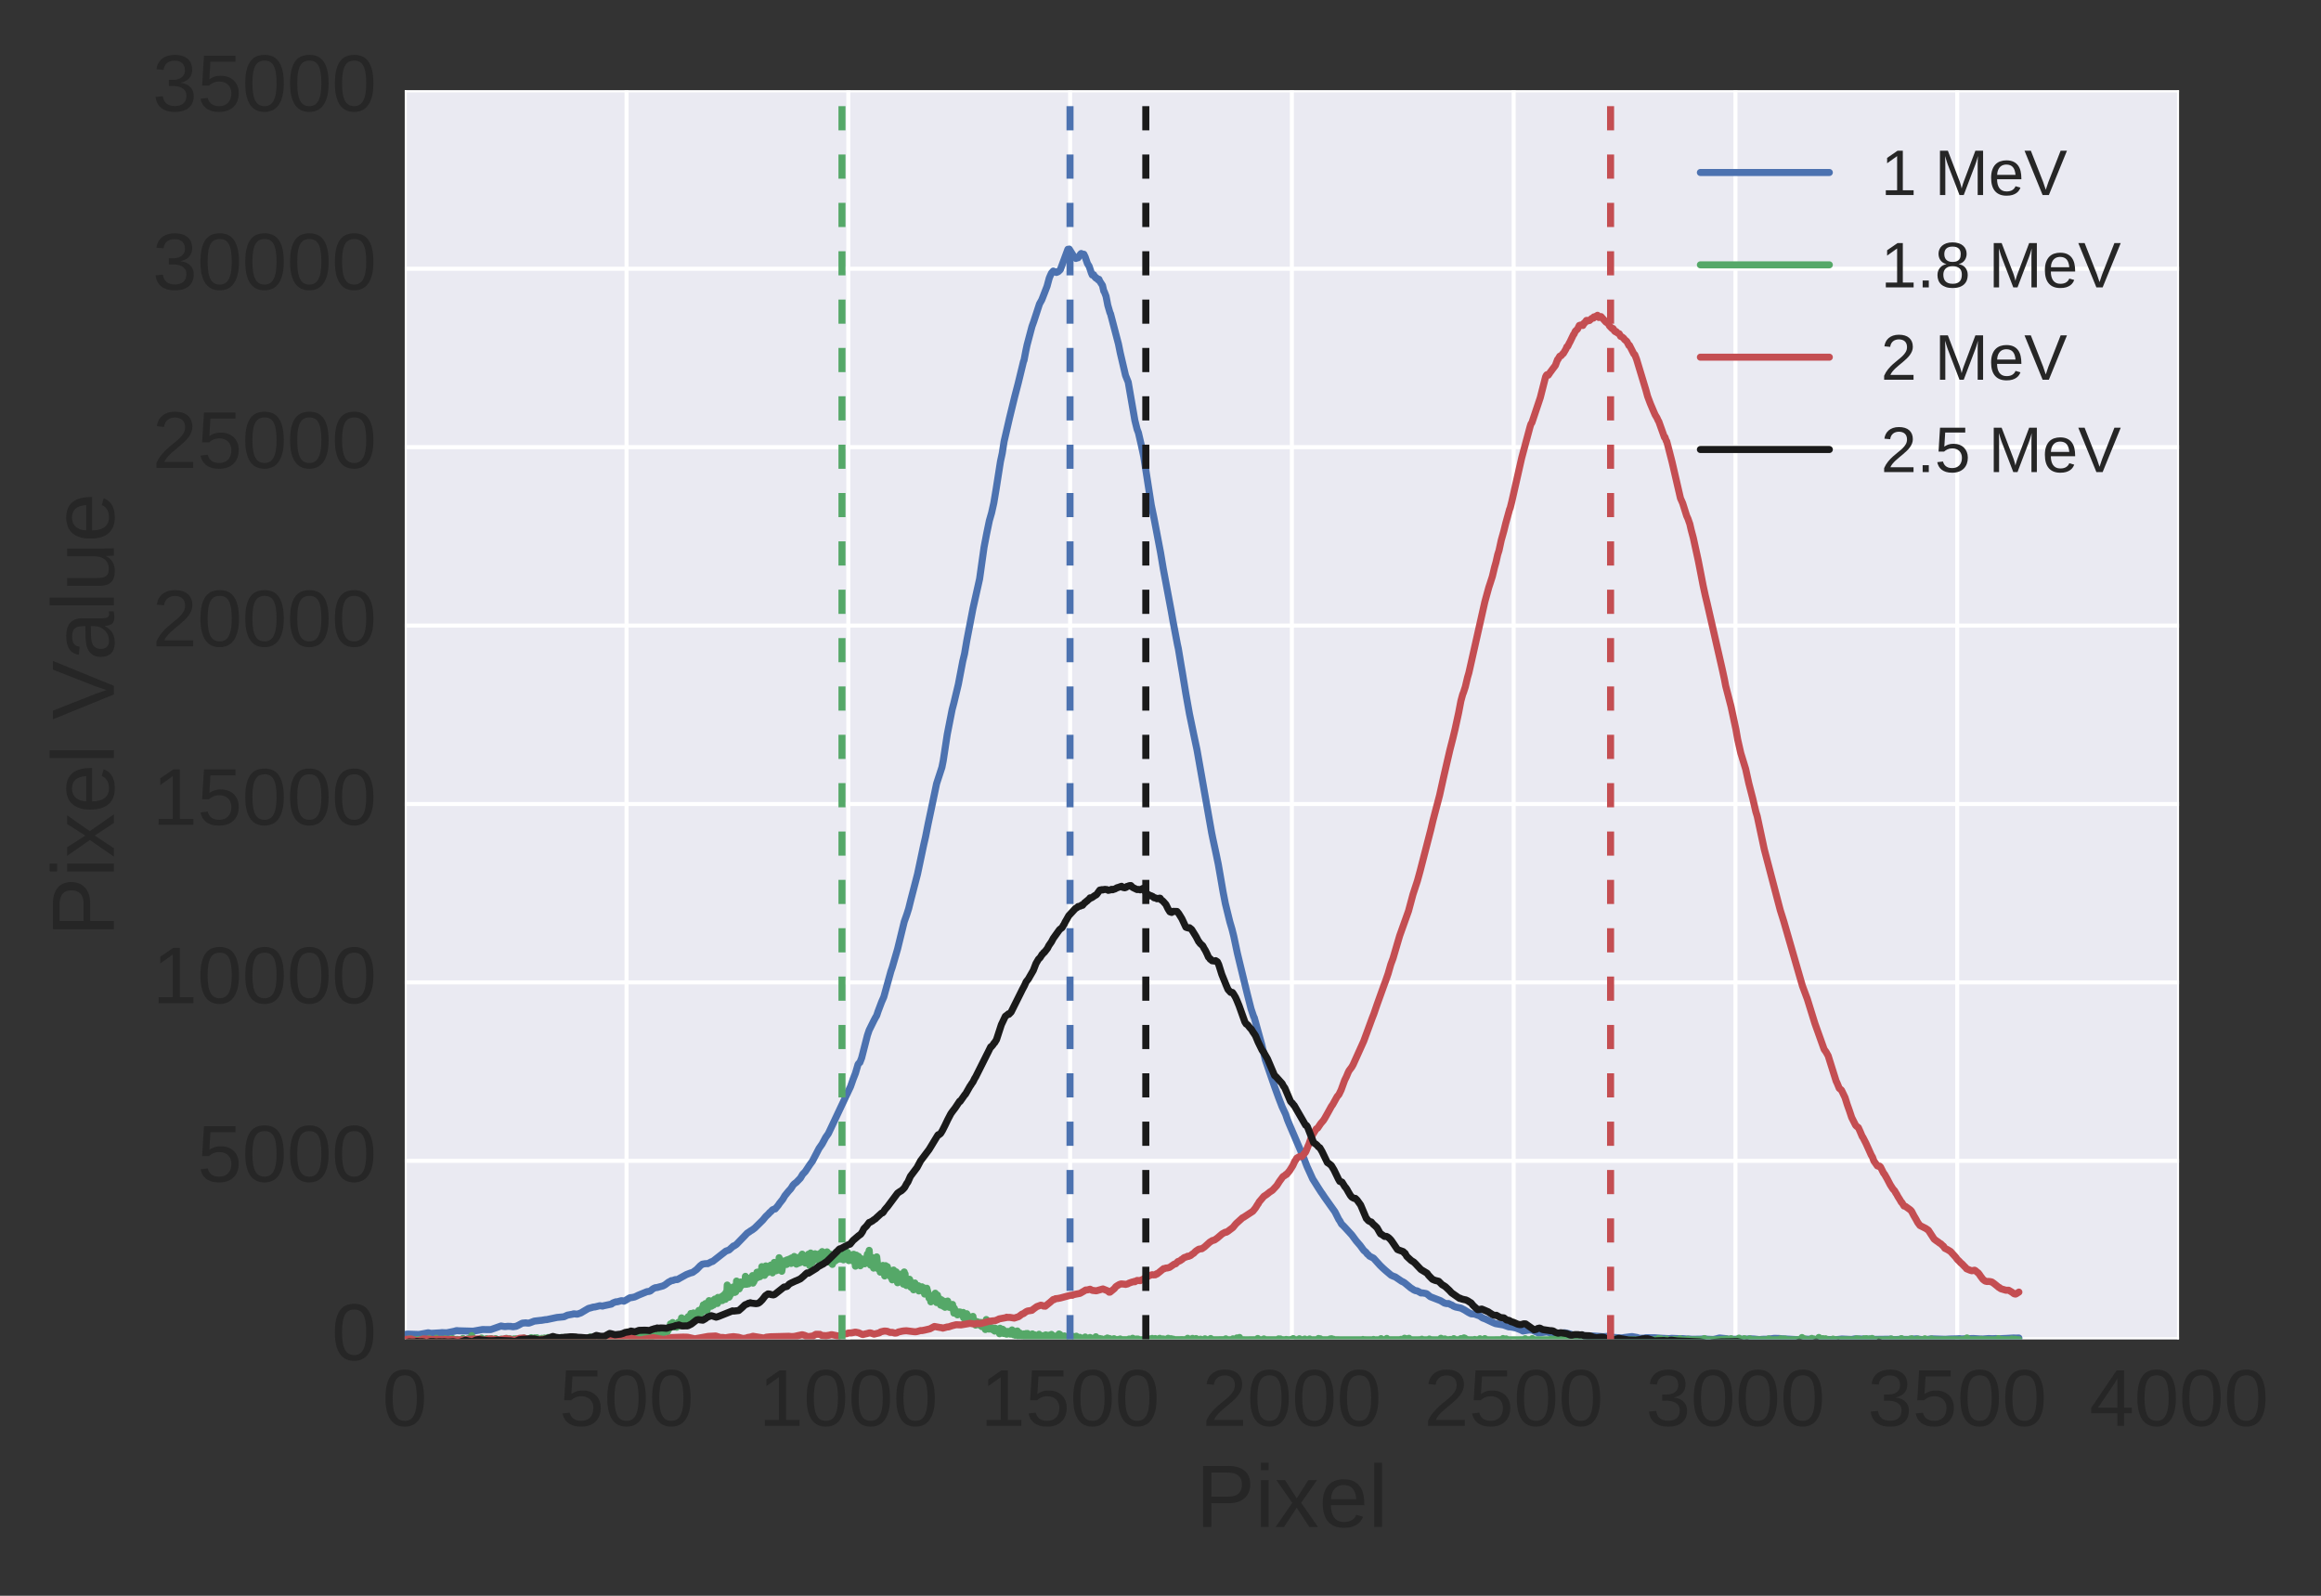 <?xml version="1.0" encoding="utf-8" standalone="no"?>
<!DOCTYPE svg PUBLIC "-//W3C//DTD SVG 1.1//EN"
  "http://www.w3.org/Graphics/SVG/1.1/DTD/svg11.dtd">
<!-- Created with matplotlib (http://matplotlib.org/) -->
<svg height="396pt" version="1.1" viewBox="0 0 576 396" width="576pt" xmlns="http://www.w3.org/2000/svg" xmlns:xlink="http://www.w3.org/1999/xlink">
 <rect x="0" y="0" width="576" height="396" fill="#333333" stroke="none"/>
 <defs>
  <style type="text/css">
*{stroke-linecap:butt;stroke-linejoin:round;stroke-miterlimit:100000;}
  </style>
 </defs>
 <g id="figure_1">
  <g id="patch_1">
   <path d="M 0 396 
L 576 396 
L 576 0 
L 0 0 
L 0 396 
z
" style="fill:none;opacity:0;"/>
  </g>
  <g id="axes_1">
   <g id="patch_2">
    <path d="M 100.448 332.34 
L 540.765 332.34 
L 540.765 22.41 
L 100.448 22.41 
z
" style="fill:#eaeaf2;"/>
   </g>
   <g id="matplotlib.axis_1">
    <g id="xtick_1">
     <g id="line2d_1">
      <path clip-path="url(#p4591112c8f)" d="M 100.448 332.34 
L 100.448 22.41 
" style="fill:none;stroke:#ffffff;stroke-linecap:round;"/>
     </g>
     <g id="line2d_2">
      <defs>
       <path d="M 0 0 
L 0 0 
" id="mad0e13b714" style="stroke:#262626;"/>
      </defs>
      <g>
       <use style="fill:#262626;stroke:#262626;" x="100.448" xlink:href="#mad0e13b714" y="332.34"/>
      </g>
     </g>
     <g id="line2d_3">
      <g>
       <use style="fill:#262626;stroke:#262626;" x="100.448" xlink:href="#mad0e13b714" y="22.41"/>
      </g>
     </g>
     <g id="text_1">
      <!-- 0 -->
      <defs>
       <path d="M 51.703 34.422 
Q 51.703 24.516 49.828 17.75 
Q 47.953 10.984 44.703 6.812 
Q 41.453 2.641 37.062 0.828 
Q 32.672 -0.984 27.688 -0.984 
Q 22.656 -0.984 18.312 0.828 
Q 13.969 2.641 10.766 6.781 
Q 7.562 10.938 5.734 17.703 
Q 3.906 24.469 3.906 34.422 
Q 3.906 44.828 5.734 51.641 
Q 7.562 58.453 10.781 62.5 
Q 14.016 66.547 18.406 68.188 
Q 22.797 69.828 27.984 69.828 
Q 32.906 69.828 37.219 68.188 
Q 41.547 66.547 44.766 62.5 
Q 48 58.453 49.844 51.641 
Q 51.703 44.828 51.703 34.422 
M 42.781 34.422 
Q 42.781 42.625 41.797 48.062 
Q 40.828 53.516 38.922 56.766 
Q 37.016 60.016 34.25 61.359 
Q 31.5 62.703 27.984 62.703 
Q 24.266 62.703 21.438 61.328 
Q 18.609 59.969 16.672 56.719 
Q 14.75 53.469 13.766 48.016 
Q 12.797 42.578 12.797 34.422 
Q 12.797 26.516 13.797 21.094 
Q 14.797 15.672 16.719 12.375 
Q 18.656 9.078 21.438 7.641 
Q 24.219 6.203 27.781 6.203 
Q 31.25 6.203 34.031 7.641 
Q 36.812 9.078 38.734 12.375 
Q 40.672 15.672 41.719 21.094 
Q 42.781 26.516 42.781 34.422 
" id="LiberationSans-30"/>
      </defs>
      <g style="fill:#262626;" transform="translate(94.887 353.834)scale(0.2 -0.2)">
       <use xlink:href="#LiberationSans-30"/>
      </g>
     </g>
    </g>
    <g id="xtick_2">
     <g id="line2d_4">
      <path clip-path="url(#p4591112c8f)" d="M 155.487 332.34 
L 155.487 22.41 
" style="fill:none;stroke:#ffffff;stroke-linecap:round;"/>
     </g>
     <g id="line2d_5">
      <g>
       <use style="fill:#262626;stroke:#262626;" x="155.487" xlink:href="#mad0e13b714" y="332.34"/>
      </g>
     </g>
     <g id="line2d_6">
      <g>
       <use style="fill:#262626;stroke:#262626;" x="155.487" xlink:href="#mad0e13b714" y="22.41"/>
      </g>
     </g>
     <g id="text_2">
      <!-- 500 -->
      <defs>
       <path d="M 51.422 22.406 
Q 51.422 17.234 49.859 12.938 
Q 48.297 8.641 45.219 5.531 
Q 42.141 2.438 37.578 0.719 
Q 33.016 -0.984 27 -0.984 
Q 21.578 -0.984 17.547 0.281 
Q 13.531 1.562 10.734 3.781 
Q 7.953 6 6.312 8.984 
Q 4.688 11.969 4 15.375 
L 12.891 16.406 
Q 13.422 14.453 14.391 12.625 
Q 15.375 10.797 17.062 9.344 
Q 18.75 7.906 21.219 7.047 
Q 23.688 6.203 27.203 6.203 
Q 30.609 6.203 33.391 7.25 
Q 36.188 8.297 38.156 10.344 
Q 40.141 12.406 41.203 15.375 
Q 42.281 18.359 42.281 22.219 
Q 42.281 25.391 41.25 28.047 
Q 40.234 30.719 38.328 32.641 
Q 36.422 34.578 33.656 35.641 
Q 30.906 36.719 27.391 36.719 
Q 25.203 36.719 23.344 36.328 
Q 21.484 35.938 19.891 35.25 
Q 18.312 34.578 17.016 33.672 
Q 15.719 32.766 14.594 31.781 
L 6 31.781 
L 8.297 68.797 
L 47.406 68.797 
L 47.406 61.328 
L 16.312 61.328 
L 14.984 39.5 
Q 17.328 41.312 20.844 42.594 
Q 24.359 43.891 29.203 43.891 
Q 34.328 43.891 38.422 42.328 
Q 42.531 40.766 45.406 37.906 
Q 48.297 35.062 49.859 31.109 
Q 51.422 27.156 51.422 22.406 
" id="LiberationSans-35"/>
      </defs>
      <g style="fill:#262626;" transform="translate(138.804 353.834)scale(0.2 -0.2)">
       <use xlink:href="#LiberationSans-35"/>
       <use x="55.615" xlink:href="#LiberationSans-30"/>
       <use x="111.23" xlink:href="#LiberationSans-30"/>
      </g>
     </g>
    </g>
    <g id="xtick_3">
     <g id="line2d_7">
      <path clip-path="url(#p4591112c8f)" d="M 210.527 332.34 
L 210.527 22.41 
" style="fill:none;stroke:#ffffff;stroke-linecap:round;"/>
     </g>
     <g id="line2d_8">
      <g>
       <use style="fill:#262626;stroke:#262626;" x="210.527" xlink:href="#mad0e13b714" y="332.34"/>
      </g>
     </g>
     <g id="line2d_9">
      <g>
       <use style="fill:#262626;stroke:#262626;" x="210.527" xlink:href="#mad0e13b714" y="22.41"/>
      </g>
     </g>
     <g id="text_3">
      <!-- 1000 -->
      <defs>
       <path d="M 7.625 0 
L 7.625 7.469 
L 25.141 7.469 
L 25.141 60.406 
L 9.625 49.312 
L 9.625 57.625 
L 25.875 68.797 
L 33.984 68.797 
L 33.984 7.469 
L 50.734 7.469 
L 50.734 0 
z
" id="LiberationSans-31"/>
      </defs>
      <g style="fill:#262626;" transform="translate(188.283 353.834)scale(0.2 -0.2)">
       <use xlink:href="#LiberationSans-31"/>
       <use x="55.615" xlink:href="#LiberationSans-30"/>
       <use x="111.23" xlink:href="#LiberationSans-30"/>
       <use x="166.846" xlink:href="#LiberationSans-30"/>
      </g>
     </g>
    </g>
    <g id="xtick_4">
     <g id="line2d_10">
      <path clip-path="url(#p4591112c8f)" d="M 265.567 332.34 
L 265.567 22.41 
" style="fill:none;stroke:#ffffff;stroke-linecap:round;"/>
     </g>
     <g id="line2d_11">
      <g>
       <use style="fill:#262626;stroke:#262626;" x="265.567" xlink:href="#mad0e13b714" y="332.34"/>
      </g>
     </g>
     <g id="line2d_12">
      <g>
       <use style="fill:#262626;stroke:#262626;" x="265.567" xlink:href="#mad0e13b714" y="22.41"/>
      </g>
     </g>
     <g id="text_4">
      <!-- 1500 -->
      <g style="fill:#262626;" transform="translate(243.323 353.834)scale(0.2 -0.2)">
       <use xlink:href="#LiberationSans-31"/>
       <use x="55.615" xlink:href="#LiberationSans-35"/>
       <use x="111.23" xlink:href="#LiberationSans-30"/>
       <use x="166.846" xlink:href="#LiberationSans-30"/>
      </g>
     </g>
    </g>
    <g id="xtick_5">
     <g id="line2d_13">
      <path clip-path="url(#p4591112c8f)" d="M 320.606 332.34 
L 320.606 22.41 
" style="fill:none;stroke:#ffffff;stroke-linecap:round;"/>
     </g>
     <g id="line2d_14">
      <g>
       <use style="fill:#262626;stroke:#262626;" x="320.606" xlink:href="#mad0e13b714" y="332.34"/>
      </g>
     </g>
     <g id="line2d_15">
      <g>
       <use style="fill:#262626;stroke:#262626;" x="320.606" xlink:href="#mad0e13b714" y="22.41"/>
      </g>
     </g>
     <g id="text_5">
      <!-- 2000 -->
      <defs>
       <path d="M 5.031 0 
L 5.031 6.203 
Q 7.516 11.922 11.109 16.281 
Q 14.703 20.656 18.656 24.188 
Q 22.609 27.734 26.484 30.766 
Q 30.375 33.797 33.5 36.812 
Q 36.625 39.844 38.547 43.156 
Q 40.484 46.484 40.484 50.688 
Q 40.484 53.609 39.594 55.828 
Q 38.719 58.062 37.062 59.562 
Q 35.406 61.078 33.078 61.828 
Q 30.766 62.594 27.938 62.594 
Q 25.297 62.594 22.969 61.859 
Q 20.656 61.141 18.844 59.672 
Q 17.047 58.203 15.891 56.031 
Q 14.75 53.859 14.406 50.984 
L 5.422 51.812 
Q 5.859 55.516 7.469 58.781 
Q 9.078 62.062 11.906 64.531 
Q 14.75 67 18.719 68.406 
Q 22.703 69.828 27.938 69.828 
Q 33.062 69.828 37.062 68.609 
Q 41.062 67.391 43.812 64.984 
Q 46.578 62.594 48.047 59.078 
Q 49.516 55.562 49.516 50.984 
Q 49.516 47.516 48.266 44.391 
Q 47.016 41.266 44.938 38.422 
Q 42.875 35.594 40.141 32.953 
Q 37.406 30.328 34.422 27.812 
Q 31.453 25.297 28.422 22.828 
Q 25.391 20.359 22.719 17.859 
Q 20.062 15.375 17.969 12.812 
Q 15.875 10.25 14.703 7.469 
L 50.594 7.469 
L 50.594 0 
z
" id="LiberationSans-32"/>
      </defs>
      <g style="fill:#262626;" transform="translate(298.363 353.834)scale(0.2 -0.2)">
       <use xlink:href="#LiberationSans-32"/>
       <use x="55.615" xlink:href="#LiberationSans-30"/>
       <use x="111.23" xlink:href="#LiberationSans-30"/>
       <use x="166.846" xlink:href="#LiberationSans-30"/>
      </g>
     </g>
    </g>
    <g id="xtick_6">
     <g id="line2d_16">
      <path clip-path="url(#p4591112c8f)" d="M 375.646 332.34 
L 375.646 22.41 
" style="fill:none;stroke:#ffffff;stroke-linecap:round;"/>
     </g>
     <g id="line2d_17">
      <g>
       <use style="fill:#262626;stroke:#262626;" x="375.646" xlink:href="#mad0e13b714" y="332.34"/>
      </g>
     </g>
     <g id="line2d_18">
      <g>
       <use style="fill:#262626;stroke:#262626;" x="375.646" xlink:href="#mad0e13b714" y="22.41"/>
      </g>
     </g>
     <g id="text_6">
      <!-- 2500 -->
      <g style="fill:#262626;" transform="translate(353.402 353.834)scale(0.2 -0.2)">
       <use xlink:href="#LiberationSans-32"/>
       <use x="55.615" xlink:href="#LiberationSans-35"/>
       <use x="111.23" xlink:href="#LiberationSans-30"/>
       <use x="166.846" xlink:href="#LiberationSans-30"/>
      </g>
     </g>
    </g>
    <g id="xtick_7">
     <g id="line2d_19">
      <path clip-path="url(#p4591112c8f)" d="M 430.686 332.34 
L 430.686 22.41 
" style="fill:none;stroke:#ffffff;stroke-linecap:round;"/>
     </g>
     <g id="line2d_20">
      <g>
       <use style="fill:#262626;stroke:#262626;" x="430.686" xlink:href="#mad0e13b714" y="332.34"/>
      </g>
     </g>
     <g id="line2d_21">
      <g>
       <use style="fill:#262626;stroke:#262626;" x="430.686" xlink:href="#mad0e13b714" y="22.41"/>
      </g>
     </g>
     <g id="text_7">
      <!-- 3000 -->
      <defs>
       <path d="M 51.219 19 
Q 51.219 14.266 49.672 10.547 
Q 48.141 6.844 45.188 4.266 
Q 42.234 1.703 37.859 0.359 
Q 33.5 -0.984 27.875 -0.984 
Q 21.484 -0.984 17.109 0.609 
Q 12.75 2.203 9.906 4.812 
Q 7.078 7.422 5.656 10.766 
Q 4.25 14.109 3.812 17.672 
L 12.891 18.5 
Q 13.281 15.766 14.328 13.516 
Q 15.375 11.281 17.188 9.672 
Q 19 8.062 21.625 7.172 
Q 24.266 6.297 27.875 6.297 
Q 34.516 6.297 38.297 9.562 
Q 42.094 12.844 42.094 19.281 
Q 42.094 23.094 40.406 25.406 
Q 38.719 27.734 36.203 29.031 
Q 33.688 30.328 30.734 30.766 
Q 27.781 31.203 25.297 31.203 
L 20.312 31.203 
L 20.312 38.812 
L 25.094 38.812 
Q 27.594 38.812 30.266 39.328 
Q 32.953 39.844 35.172 41.188 
Q 37.406 42.531 38.844 44.828 
Q 40.281 47.125 40.281 50.688 
Q 40.281 56.203 37.031 59.391 
Q 33.797 62.594 27.391 62.594 
Q 21.578 62.594 17.984 59.609 
Q 14.406 56.641 13.812 51.219 
L 4.984 51.906 
Q 5.516 56.453 7.469 59.812 
Q 9.422 63.188 12.422 65.406 
Q 15.438 67.625 19.281 68.719 
Q 23.141 69.828 27.484 69.828 
Q 33.25 69.828 37.391 68.375 
Q 41.547 66.938 44.188 64.469 
Q 46.828 62.016 48.062 58.688 
Q 49.312 55.375 49.312 51.609 
Q 49.312 48.578 48.484 45.938 
Q 47.656 43.312 45.891 41.203 
Q 44.141 39.109 41.422 37.594 
Q 38.719 36.078 34.906 35.297 
L 34.906 35.109 
Q 39.062 34.672 42.141 33.219 
Q 45.219 31.781 47.219 29.625 
Q 49.219 27.484 50.219 24.75 
Q 51.219 22.016 51.219 19 
" id="LiberationSans-33"/>
      </defs>
      <g style="fill:#262626;" transform="translate(408.442 353.834)scale(0.2 -0.2)">
       <use xlink:href="#LiberationSans-33"/>
       <use x="55.615" xlink:href="#LiberationSans-30"/>
       <use x="111.23" xlink:href="#LiberationSans-30"/>
       <use x="166.846" xlink:href="#LiberationSans-30"/>
      </g>
     </g>
    </g>
    <g id="xtick_8">
     <g id="line2d_22">
      <path clip-path="url(#p4591112c8f)" d="M 485.725 332.34 
L 485.725 22.41 
" style="fill:none;stroke:#ffffff;stroke-linecap:round;"/>
     </g>
     <g id="line2d_23">
      <g>
       <use style="fill:#262626;stroke:#262626;" x="485.725" xlink:href="#mad0e13b714" y="332.34"/>
      </g>
     </g>
     <g id="line2d_24">
      <g>
       <use style="fill:#262626;stroke:#262626;" x="485.725" xlink:href="#mad0e13b714" y="22.41"/>
      </g>
     </g>
     <g id="text_8">
      <!-- 3500 -->
      <g style="fill:#262626;" transform="translate(463.482 353.834)scale(0.2 -0.2)">
       <use xlink:href="#LiberationSans-33"/>
       <use x="55.615" xlink:href="#LiberationSans-35"/>
       <use x="111.23" xlink:href="#LiberationSans-30"/>
       <use x="166.846" xlink:href="#LiberationSans-30"/>
      </g>
     </g>
    </g>
    <g id="xtick_9">
     <g id="line2d_25">
      <path clip-path="url(#p4591112c8f)" d="M 540.765 332.34 
L 540.765 22.41 
" style="fill:none;stroke:#ffffff;stroke-linecap:round;"/>
     </g>
     <g id="line2d_26">
      <g>
       <use style="fill:#262626;stroke:#262626;" x="540.765" xlink:href="#mad0e13b714" y="332.34"/>
      </g>
     </g>
     <g id="line2d_27">
      <g>
       <use style="fill:#262626;stroke:#262626;" x="540.765" xlink:href="#mad0e13b714" y="22.41"/>
      </g>
     </g>
     <g id="text_9">
      <!-- 4000 -->
      <defs>
       <path d="M 43.016 15.578 
L 43.016 0 
L 34.719 0 
L 34.719 15.578 
L 2.297 15.578 
L 2.297 22.406 
L 33.797 68.797 
L 43.016 68.797 
L 43.016 22.516 
L 52.688 22.516 
L 52.688 15.578 
z
M 34.719 58.891 
Q 34.625 58.641 34.234 57.938 
Q 33.844 57.234 33.344 56.344 
Q 32.859 55.469 32.344 54.562 
Q 31.844 53.656 31.453 53.078 
L 13.812 27.094 
Q 13.578 26.703 13.109 26.062 
Q 12.641 25.438 12.156 24.781 
Q 11.672 24.125 11.172 23.484 
Q 10.688 22.859 10.406 22.516 
L 34.719 22.516 
z
" id="LiberationSans-34"/>
      </defs>
      <g style="fill:#262626;" transform="translate(518.521 353.834)scale(0.2 -0.2)">
       <use xlink:href="#LiberationSans-34"/>
       <use x="55.615" xlink:href="#LiberationSans-30"/>
       <use x="111.23" xlink:href="#LiberationSans-30"/>
       <use x="166.846" xlink:href="#LiberationSans-30"/>
      </g>
     </g>
    </g>
    <g id="text_10">
     <!-- Pixel -->
     <defs>
      <path d="M 6.734 0 
L 6.734 72.469 
L 15.531 72.469 
L 15.531 0 
z
" id="LiberationSans-6c"/>
      <path d="M 6.688 64.062 
L 6.688 72.469 
L 15.484 72.469 
L 15.484 64.062 
z
M 6.688 0 
L 6.688 52.828 
L 15.484 52.828 
L 15.484 0 
z
" id="LiberationSans-69"/>
      <path d="M 13.484 24.562 
Q 13.484 20.406 14.328 16.906 
Q 15.188 13.422 16.969 10.906 
Q 18.75 8.406 21.531 7 
Q 24.312 5.609 28.219 5.609 
Q 33.938 5.609 37.375 7.906 
Q 40.828 10.203 42.047 13.719 
L 49.75 11.531 
Q 48.922 9.328 47.438 7.109 
Q 45.953 4.891 43.453 3.094 
Q 40.969 1.312 37.234 0.156 
Q 33.5 -0.984 28.219 -0.984 
Q 16.5 -0.984 10.375 6 
Q 4.25 12.984 4.25 26.766 
Q 4.25 34.188 6.094 39.328 
Q 7.953 44.484 11.172 47.703 
Q 14.406 50.922 18.703 52.359 
Q 23 53.812 27.875 53.812 
Q 34.516 53.812 38.984 51.656 
Q 43.453 49.516 46.156 45.719 
Q 48.875 41.938 50.016 36.812 
Q 51.172 31.688 51.172 25.734 
L 51.172 24.562 
z
M 42.094 31.297 
Q 41.359 39.656 37.844 43.484 
Q 34.328 47.312 27.734 47.312 
Q 25.531 47.312 23.109 46.609 
Q 20.703 45.906 18.656 44.094 
Q 16.609 42.281 15.188 39.172 
Q 13.766 36.078 13.578 31.297 
z
" id="LiberationSans-65"/>
      <path d="M 39.109 0 
L 24.906 21.688 
L 10.594 0 
L 1.125 0 
L 19.922 27.156 
L 2 52.828 
L 11.719 52.828 
L 24.906 32.281 
L 37.984 52.828 
L 47.797 52.828 
L 29.891 27.25 
L 48.922 0 
z
" id="LiberationSans-78"/>
      <path d="M 61.422 48.094 
Q 61.422 43.609 59.938 39.719 
Q 58.453 35.844 55.5 32.984 
Q 52.547 30.125 48.094 28.469 
Q 43.656 26.812 37.75 26.812 
L 17.531 26.812 
L 17.531 0 
L 8.203 0 
L 8.203 68.797 
L 37.156 68.797 
Q 43.266 68.797 47.797 67.312 
Q 52.344 65.828 55.375 63.109 
Q 58.406 60.406 59.906 56.562 
Q 61.422 52.734 61.422 48.094 
M 52.047 48 
Q 52.047 54.547 48.047 57.938 
Q 44.047 61.328 36.031 61.328 
L 17.531 61.328 
L 17.531 34.188 
L 36.422 34.188 
Q 44.484 34.188 48.266 37.75 
Q 52.047 41.312 52.047 48 
" id="LiberationSans-50"/>
     </defs>
     <g style="fill:#262626;" transform="translate(296.764 378.927)scale(0.22 -0.22)">
      <use xlink:href="#LiberationSans-50"/>
      <use x="66.699" xlink:href="#LiberationSans-69"/>
      <use x="88.916" xlink:href="#LiberationSans-78"/>
      <use x="138.916" xlink:href="#LiberationSans-65"/>
      <use x="194.531" xlink:href="#LiberationSans-6c"/>
     </g>
    </g>
   </g>
   <g id="matplotlib.axis_2">
    <g id="ytick_1">
     <g id="line2d_28">
      <path clip-path="url(#p4591112c8f)" d="M 100.448 332.34 
L 540.765 332.34 
" style="fill:none;stroke:#ffffff;stroke-linecap:round;"/>
     </g>
     <g id="line2d_29">
      <g>
       <use style="fill:#262626;stroke:#262626;" x="100.448" xlink:href="#mad0e13b714" y="332.34"/>
      </g>
     </g>
     <g id="line2d_30">
      <g>
       <use style="fill:#262626;stroke:#262626;" x="540.765" xlink:href="#mad0e13b714" y="332.34"/>
      </g>
     </g>
     <g id="text_11">
      <!-- 0 -->
      <g style="fill:#262626;" transform="translate(82.326 337.512)scale(0.2 -0.2)">
       <use xlink:href="#LiberationSans-30"/>
      </g>
     </g>
    </g>
    <g id="ytick_2">
     <g id="line2d_31">
      <path clip-path="url(#p4591112c8f)" d="M 100.448 288.064 
L 540.765 288.064 
" style="fill:none;stroke:#ffffff;stroke-linecap:round;"/>
     </g>
     <g id="line2d_32">
      <g>
       <use style="fill:#262626;stroke:#262626;" x="100.448" xlink:href="#mad0e13b714" y="288.064"/>
      </g>
     </g>
     <g id="line2d_33">
      <g>
       <use style="fill:#262626;stroke:#262626;" x="540.765" xlink:href="#mad0e13b714" y="288.064"/>
      </g>
     </g>
     <g id="text_12">
      <!-- 5000 -->
      <g style="fill:#262626;" transform="translate(48.96 293.236)scale(0.2 -0.2)">
       <use xlink:href="#LiberationSans-35"/>
       <use x="55.615" xlink:href="#LiberationSans-30"/>
       <use x="111.23" xlink:href="#LiberationSans-30"/>
       <use x="166.846" xlink:href="#LiberationSans-30"/>
      </g>
     </g>
    </g>
    <g id="ytick_3">
     <g id="line2d_34">
      <path clip-path="url(#p4591112c8f)" d="M 100.448 243.789 
L 540.765 243.789 
" style="fill:none;stroke:#ffffff;stroke-linecap:round;"/>
     </g>
     <g id="line2d_35">
      <g>
       <use style="fill:#262626;stroke:#262626;" x="100.448" xlink:href="#mad0e13b714" y="243.789"/>
      </g>
     </g>
     <g id="line2d_36">
      <g>
       <use style="fill:#262626;stroke:#262626;" x="540.765" xlink:href="#mad0e13b714" y="243.789"/>
      </g>
     </g>
     <g id="text_13">
      <!-- 10000 -->
      <g style="fill:#262626;" transform="translate(37.838 248.96)scale(0.2 -0.2)">
       <use xlink:href="#LiberationSans-31"/>
       <use x="55.615" xlink:href="#LiberationSans-30"/>
       <use x="111.23" xlink:href="#LiberationSans-30"/>
       <use x="166.846" xlink:href="#LiberationSans-30"/>
       <use x="222.461" xlink:href="#LiberationSans-30"/>
      </g>
     </g>
    </g>
    <g id="ytick_4">
     <g id="line2d_37">
      <path clip-path="url(#p4591112c8f)" d="M 100.448 199.513 
L 540.765 199.513 
" style="fill:none;stroke:#ffffff;stroke-linecap:round;"/>
     </g>
     <g id="line2d_38">
      <g>
       <use style="fill:#262626;stroke:#262626;" x="100.448" xlink:href="#mad0e13b714" y="199.513"/>
      </g>
     </g>
     <g id="line2d_39">
      <g>
       <use style="fill:#262626;stroke:#262626;" x="540.765" xlink:href="#mad0e13b714" y="199.513"/>
      </g>
     </g>
     <g id="text_14">
      <!-- 15000 -->
      <g style="fill:#262626;" transform="translate(37.838 204.685)scale(0.2 -0.2)">
       <use xlink:href="#LiberationSans-31"/>
       <use x="55.615" xlink:href="#LiberationSans-35"/>
       <use x="111.23" xlink:href="#LiberationSans-30"/>
       <use x="166.846" xlink:href="#LiberationSans-30"/>
       <use x="222.461" xlink:href="#LiberationSans-30"/>
      </g>
     </g>
    </g>
    <g id="ytick_5">
     <g id="line2d_40">
      <path clip-path="url(#p4591112c8f)" d="M 100.448 155.237 
L 540.765 155.237 
" style="fill:none;stroke:#ffffff;stroke-linecap:round;"/>
     </g>
     <g id="line2d_41">
      <g>
       <use style="fill:#262626;stroke:#262626;" x="100.448" xlink:href="#mad0e13b714" y="155.237"/>
      </g>
     </g>
     <g id="line2d_42">
      <g>
       <use style="fill:#262626;stroke:#262626;" x="540.765" xlink:href="#mad0e13b714" y="155.237"/>
      </g>
     </g>
     <g id="text_15">
      <!-- 20000 -->
      <g style="fill:#262626;" transform="translate(37.838 160.409)scale(0.2 -0.2)">
       <use xlink:href="#LiberationSans-32"/>
       <use x="55.615" xlink:href="#LiberationSans-30"/>
       <use x="111.23" xlink:href="#LiberationSans-30"/>
       <use x="166.846" xlink:href="#LiberationSans-30"/>
       <use x="222.461" xlink:href="#LiberationSans-30"/>
      </g>
     </g>
    </g>
    <g id="ytick_6">
     <g id="line2d_43">
      <path clip-path="url(#p4591112c8f)" d="M 100.448 110.961 
L 540.765 110.961 
" style="fill:none;stroke:#ffffff;stroke-linecap:round;"/>
     </g>
     <g id="line2d_44">
      <g>
       <use style="fill:#262626;stroke:#262626;" x="100.448" xlink:href="#mad0e13b714" y="110.961"/>
      </g>
     </g>
     <g id="line2d_45">
      <g>
       <use style="fill:#262626;stroke:#262626;" x="540.765" xlink:href="#mad0e13b714" y="110.961"/>
      </g>
     </g>
     <g id="text_16">
      <!-- 25000 -->
      <g style="fill:#262626;" transform="translate(37.838 116.133)scale(0.2 -0.2)">
       <use xlink:href="#LiberationSans-32"/>
       <use x="55.615" xlink:href="#LiberationSans-35"/>
       <use x="111.23" xlink:href="#LiberationSans-30"/>
       <use x="166.846" xlink:href="#LiberationSans-30"/>
       <use x="222.461" xlink:href="#LiberationSans-30"/>
      </g>
     </g>
    </g>
    <g id="ytick_7">
     <g id="line2d_46">
      <path clip-path="url(#p4591112c8f)" d="M 100.448 66.686 
L 540.765 66.686 
" style="fill:none;stroke:#ffffff;stroke-linecap:round;"/>
     </g>
     <g id="line2d_47">
      <g>
       <use style="fill:#262626;stroke:#262626;" x="100.448" xlink:href="#mad0e13b714" y="66.686"/>
      </g>
     </g>
     <g id="line2d_48">
      <g>
       <use style="fill:#262626;stroke:#262626;" x="540.765" xlink:href="#mad0e13b714" y="66.686"/>
      </g>
     </g>
     <g id="text_17">
      <!-- 30000 -->
      <g style="fill:#262626;" transform="translate(37.838 71.858)scale(0.2 -0.2)">
       <use xlink:href="#LiberationSans-33"/>
       <use x="55.615" xlink:href="#LiberationSans-30"/>
       <use x="111.23" xlink:href="#LiberationSans-30"/>
       <use x="166.846" xlink:href="#LiberationSans-30"/>
       <use x="222.461" xlink:href="#LiberationSans-30"/>
      </g>
     </g>
    </g>
    <g id="ytick_8">
     <g id="line2d_49">
      <path clip-path="url(#p4591112c8f)" d="M 100.448 22.41 
L 540.765 22.41 
" style="fill:none;stroke:#ffffff;stroke-linecap:round;"/>
     </g>
     <g id="line2d_50">
      <g>
       <use style="fill:#262626;stroke:#262626;" x="100.448" xlink:href="#mad0e13b714" y="22.41"/>
      </g>
     </g>
     <g id="line2d_51">
      <g>
       <use style="fill:#262626;stroke:#262626;" x="540.765" xlink:href="#mad0e13b714" y="22.41"/>
      </g>
     </g>
     <g id="text_18">
      <!-- 35000 -->
      <g style="fill:#262626;" transform="translate(37.838 27.582)scale(0.2 -0.2)">
       <use xlink:href="#LiberationSans-33"/>
       <use x="55.615" xlink:href="#LiberationSans-35"/>
       <use x="111.23" xlink:href="#LiberationSans-30"/>
       <use x="166.846" xlink:href="#LiberationSans-30"/>
       <use x="222.461" xlink:href="#LiberationSans-30"/>
      </g>
     </g>
    </g>
    <g id="text_19">
     <!-- Pixel Value -->
     <defs>
      <path d="M 20.219 -0.984 
Q 12.25 -0.984 8.25 3.219 
Q 4.25 7.422 4.25 14.75 
Q 4.25 19.969 6.219 23.312 
Q 8.203 26.656 11.391 28.562 
Q 14.594 30.469 18.688 31.203 
Q 22.797 31.938 27.047 32.031 
L 38.922 32.234 
L 38.922 35.109 
Q 38.922 38.375 38.234 40.672 
Q 37.547 42.969 36.125 44.375 
Q 34.719 45.797 32.594 46.453 
Q 30.469 47.125 27.594 47.125 
Q 25.047 47.125 23 46.75 
Q 20.953 46.391 19.438 45.438 
Q 17.922 44.484 16.984 42.844 
Q 16.062 41.219 15.766 38.719 
L 6.594 39.547 
Q 7.078 42.672 8.438 45.281 
Q 9.812 47.906 12.328 49.797 
Q 14.844 51.703 18.625 52.75 
Q 22.406 53.812 27.781 53.812 
Q 37.75 53.812 42.766 49.234 
Q 47.797 44.672 47.797 36.031 
L 47.797 13.281 
Q 47.797 9.375 48.828 7.391 
Q 49.859 5.422 52.734 5.422 
Q 53.469 5.422 54.203 5.516 
Q 54.938 5.609 55.609 5.766 
L 55.609 0.297 
Q 53.953 -0.094 52.312 -0.281 
Q 50.688 -0.484 48.828 -0.484 
Q 46.344 -0.484 44.562 0.172 
Q 42.781 0.828 41.656 2.172 
Q 40.531 3.516 39.938 5.484 
Q 39.359 7.469 39.203 10.109 
L 38.922 10.109 
Q 37.5 7.562 35.812 5.516 
Q 34.125 3.469 31.875 2.031 
Q 29.641 0.594 26.781 -0.188 
Q 23.922 -0.984 20.219 -0.984 
M 22.219 5.609 
Q 26.422 5.609 29.562 7.141 
Q 32.719 8.688 34.781 11.078 
Q 36.859 13.484 37.891 16.312 
Q 38.922 19.141 38.922 21.734 
L 38.922 26.078 
L 29.297 25.875 
Q 26.078 25.828 23.172 25.406 
Q 20.266 25 18.062 23.781 
Q 15.875 22.562 14.578 20.359 
Q 13.281 18.172 13.281 14.594 
Q 13.281 10.297 15.594 7.953 
Q 17.922 5.609 22.219 5.609 
" id="LiberationSans-61"/>
      <path d="M 15.328 52.828 
L 15.328 19.344 
Q 15.328 15.484 15.891 12.891 
Q 16.453 10.297 17.719 8.703 
Q 19 7.125 21.062 6.469 
Q 23.141 5.812 26.219 5.812 
Q 29.344 5.812 31.859 6.906 
Q 34.375 8.016 36.156 10.078 
Q 37.938 12.156 38.906 15.203 
Q 39.891 18.266 39.891 22.219 
L 39.891 52.828 
L 48.688 52.828 
L 48.688 11.281 
Q 48.688 9.625 48.703 7.781 
Q 48.734 5.953 48.781 4.312 
Q 48.828 2.688 48.875 1.516 
Q 48.922 0.344 48.969 0 
L 40.672 0 
Q 40.625 0.25 40.578 1.312 
Q 40.531 2.391 40.453 3.781 
Q 40.375 5.172 40.328 6.609 
Q 40.281 8.062 40.281 9.031 
L 40.141 9.031 
Q 38.875 6.734 37.359 4.875 
Q 35.844 3.031 33.844 1.734 
Q 31.844 0.438 29.25 -0.266 
Q 26.656 -0.984 23.25 -0.984 
Q 18.844 -0.984 15.672 0.094 
Q 12.5 1.172 10.453 3.422 
Q 8.406 5.672 7.453 9.188 
Q 6.5 12.703 6.5 17.625 
L 6.5 52.828 
z
" id="LiberationSans-75"/>
      <path id="LiberationSans-20"/>
      <path d="M 38.188 0 
L 28.516 0 
L 0.438 68.797 
L 10.25 68.797 
L 29.297 20.359 
Q 30.031 18.172 30.766 15.984 
Q 31.5 13.812 32.078 12.109 
Q 32.766 10.109 33.406 8.203 
Q 33.984 10.016 34.672 12.016 
Q 35.25 13.719 35.953 15.859 
Q 36.672 18.016 37.5 20.359 
L 56.453 68.797 
L 66.266 68.797 
z
" id="LiberationSans-56"/>
     </defs>
     <g style="fill:#262626;" transform="translate(28.273 232.394)rotate(-90.0)scale(0.22 -0.22)">
      <use xlink:href="#LiberationSans-50"/>
      <use x="66.699" xlink:href="#LiberationSans-69"/>
      <use x="88.916" xlink:href="#LiberationSans-78"/>
      <use x="138.916" xlink:href="#LiberationSans-65"/>
      <use x="194.531" xlink:href="#LiberationSans-6c"/>
      <use x="216.748" xlink:href="#LiberationSans-20"/>
      <use x="244.531" xlink:href="#LiberationSans-56"/>
      <use x="311.121" xlink:href="#LiberationSans-61"/>
      <use x="366.736" xlink:href="#LiberationSans-6c"/>
      <use x="388.953" xlink:href="#LiberationSans-75"/>
      <use x="444.568" xlink:href="#LiberationSans-65"/>
     </g>
    </g>
   </g>
   <g id="line2d_52">
    <path clip-path="url(#p4591112c8f)" d="M 100.448 331.172 
L 100.888 331.079 
L 101.438 331.07 
L 103.97 331.158 
L 106.282 330.734 
L 106.942 330.883 
L 109.254 330.753 
L 109.694 330.701 
L 110.685 330.743 
L 111.015 330.715 
L 112.666 330.38 
L 113.327 330.192 
L 113.767 330.242 
L 117.4 330.343 
L 119.711 329.936 
L 121.803 329.949 
L 124.335 329.053 
L 124.995 329.169 
L 125.325 329.204 
L 125.986 329.136 
L 126.756 329.147 
L 127.307 329.247 
L 127.747 329.173 
L 128.077 329.138 
L 128.628 328.879 
L 129.619 328.349 
L 130.499 328.269 
L 130.719 328.322 
L 131.27 328.337 
L 131.82 328.144 
L 132.591 327.844 
L 134.132 327.663 
L 134.352 327.655 
L 135.343 327.485 
L 135.673 327.473 
L 138.205 326.937 
L 138.645 326.892 
L 138.975 326.865 
L 139.966 326.763 
L 140.516 326.503 
L 140.847 326.356 
L 142.058 326.132 
L 142.388 326.03 
L 143.268 326.117 
L 144.149 325.81 
L 145.91 324.769 
L 146.13 324.666 
L 146.461 324.588 
L 147.231 324.363 
L 147.672 324.322 
L 148.882 324.019 
L 149.543 324.12 
L 149.763 324.041 
L 151.744 323.617 
L 152.075 323.346 
L 152.845 323.054 
L 153.176 323.055 
L 154.166 322.779 
L 154.496 322.79 
L 154.827 322.896 
L 155.267 322.68 
L 155.928 322.273 
L 156.368 322.032 
L 156.698 322.003 
L 156.918 321.972 
L 157.469 321.855 
L 157.909 321.663 
L 158.349 321.441 
L 160.551 320.534 
L 161.101 320.465 
L 161.431 320.34 
L 161.872 319.96 
L 162.202 319.744 
L 162.642 319.545 
L 163.083 319.512 
L 163.413 319.409 
L 164.514 319.115 
L 165.064 318.819 
L 165.945 318.154 
L 166.165 318.061 
L 166.605 317.797 
L 166.935 317.778 
L 167.596 317.537 
L 168.036 317.55 
L 168.256 317.463 
L 168.697 317.2 
L 170.348 316.286 
L 171.339 315.901 
L 171.889 315.764 
L 172.88 315.041 
L 173.32 314.589 
L 173.76 314.127 
L 174.311 313.706 
L 174.641 313.662 
L 174.861 313.609 
L 175.412 313.569 
L 175.632 313.59 
L 176.292 313.252 
L 176.512 313.12 
L 176.843 313.051 
L 180.145 310.468 
L 180.916 310.2 
L 182.016 309.199 
L 182.126 309.221 
L 182.567 308.935 
L 182.787 308.772 
L 184.988 306.495 
L 185.429 306.025 
L 185.869 305.743 
L 186.309 305.427 
L 186.64 305.243 
L 187.3 304.75 
L 189.282 302.798 
L 190.052 301.871 
L 190.713 301.252 
L 191.043 300.862 
L 191.263 300.71 
L 191.703 300.229 
L 192.144 300.031 
L 192.364 300.013 
L 193.134 299.103 
L 193.465 298.606 
L 194.235 297.645 
L 194.786 296.713 
L 195.666 295.629 
L 196.217 295.033 
L 196.547 294.543 
L 196.767 294.165 
L 197.097 293.801 
L 197.648 293.385 
L 198.638 292.353 
L 199.189 291.421 
L 199.849 290.727 
L 200.95 289.07 
L 201.61 288.166 
L 203.262 284.985 
L 204.032 283.878 
L 204.913 282.236 
L 205.573 281.307 
L 211.077 269.643 
L 211.738 267.758 
L 212.288 266.367 
L 212.949 264.096 
L 213.279 263.715 
L 213.389 263.681 
L 213.829 262.538 
L 215.26 256.943 
L 215.701 255.637 
L 216.911 253.19 
L 217.242 252.567 
L 217.572 251.998 
L 217.902 250.991 
L 218.783 248.659 
L 219.333 247.402 
L 221.094 241.03 
L 221.425 240.069 
L 222.746 235.512 
L 224.397 228.75 
L 225.057 226.881 
L 225.498 225.495 
L 226.048 223.277 
L 227.699 216.912 
L 229.24 209.636 
L 229.681 207.721 
L 230.341 204.408 
L 231.112 200.772 
L 232.433 194.46 
L 233.754 190.407 
L 234.084 188.762 
L 235.075 182.252 
L 236.285 176.096 
L 236.726 174.427 
L 237.827 169.836 
L 238.927 164.079 
L 239.368 162.243 
L 239.918 159.019 
L 241.459 151.001 
L 243.11 143.643 
L 243.441 141.268 
L 244.211 135.798 
L 244.872 132.356 
L 245.532 129.184 
L 246.083 127.263 
L 246.633 124.8 
L 247.183 121.515 
L 248.284 114.521 
L 248.724 112.484 
L 249.165 109.627 
L 250.266 104.864 
L 250.486 103.893 
L 251.807 98.478 
L 252.687 95.094 
L 254.008 89.661 
L 254.118 89.48 
L 254.559 87.158 
L 254.889 85.597 
L 256.1 81.025 
L 256.54 79.814 
L 257.971 75.427 
L 258.521 74.441 
L 258.742 73.897 
L 259.842 71.053 
L 260.393 69.012 
L 260.613 68.487 
L 260.943 67.764 
L 261.384 67.262 
L 261.714 67.437 
L 261.824 67.516 
L 261.934 67.432 
L 262.154 67.61 
L 262.594 67.441 
L 263.145 66.916 
L 265.016 61.863 
L 265.126 61.925 
L 265.346 61.807 
L 266.557 63.747 
L 266.888 63.875 
L 266.998 64.132 
L 267.328 64.008 
L 267.548 63.972 
L 268.208 62.971 
L 268.319 62.906 
L 268.649 63.199 
L 268.759 63.163 
L 268.869 63.276 
L 268.979 63.087 
L 269.309 63.77 
L 269.86 65.38 
L 270.3 66.096 
L 270.85 67.744 
L 271.071 68.248 
L 271.401 68.17 
L 271.731 68.767 
L 271.841 68.746 
L 271.951 69.006 
L 272.061 68.925 
L 272.502 69.433 
L 272.722 69.305 
L 272.942 69.811 
L 273.602 70.822 
L 273.933 72.265 
L 274.043 72.357 
L 274.483 73.511 
L 274.923 75.766 
L 275.474 77.648 
L 275.584 77.814 
L 277.565 85.362 
L 278.006 87.545 
L 279.326 93.176 
L 279.987 94.821 
L 281.638 104.314 
L 282.189 106.522 
L 282.519 107.38 
L 283.179 110.226 
L 283.84 113.29 
L 285.711 125.335 
L 286.372 128.506 
L 288.023 137.183 
L 288.683 141.112 
L 290.665 151.675 
L 291.105 154.156 
L 292.206 159.952 
L 292.426 160.944 
L 293.086 164.915 
L 293.417 166.824 
L 294.297 172.189 
L 295.178 177.127 
L 296.389 182.936 
L 297.049 186.028 
L 300.682 206.595 
L 301.012 208.215 
L 301.783 211.779 
L 302.333 214.435 
L 302.883 217.579 
L 303.544 221.41 
L 304.094 224.229 
L 305.195 228.714 
L 305.746 230.582 
L 306.186 232.346 
L 307.066 236.5 
L 307.727 239.244 
L 309.488 246.474 
L 310.479 250.383 
L 311.139 252.335 
L 311.25 252.468 
L 313.121 259.202 
L 314.001 262.961 
L 314.772 265.194 
L 316.313 269.658 
L 317.304 272.387 
L 318.185 274.674 
L 319.065 276.554 
L 319.505 277.867 
L 319.946 278.942 
L 323.578 287.424 
L 324.349 289.428 
L 325.78 292.578 
L 326.33 293.441 
L 327.101 294.673 
L 327.871 295.865 
L 328.092 296.158 
L 328.752 297.149 
L 331.284 300.709 
L 332.275 302.667 
L 332.495 302.959 
L 332.935 303.774 
L 333.265 304.068 
L 333.816 304.646 
L 335.467 306.447 
L 336.568 307.933 
L 337.558 309.077 
L 338.439 310.282 
L 338.99 310.753 
L 339.32 311.202 
L 339.54 311.341 
L 339.87 311.721 
L 340.861 312.213 
L 342.512 314.036 
L 343.173 314.673 
L 343.833 315.27 
L 345.264 316.478 
L 345.484 316.564 
L 345.814 316.716 
L 346.255 316.871 
L 347.906 317.994 
L 348.126 318.073 
L 348.566 318.338 
L 350.108 319.605 
L 350.548 319.873 
L 350.768 320.044 
L 351.318 320.303 
L 351.649 320.316 
L 352.309 320.661 
L 352.639 320.858 
L 353.08 320.852 
L 353.85 320.994 
L 354.07 321.063 
L 354.401 321.338 
L 354.951 321.783 
L 357.483 322.77 
L 358.474 323.367 
L 359.024 323.498 
L 359.464 323.476 
L 360.015 323.745 
L 360.345 323.875 
L 360.675 324.111 
L 361.226 324.341 
L 362.546 324.617 
L 363.427 325.072 
L 364.418 325.687 
L 364.968 325.972 
L 365.188 326.053 
L 365.849 326.06 
L 366.84 326.429 
L 367.17 326.53 
L 367.94 327.064 
L 368.601 327.305 
L 370.472 328.192 
L 371.133 328.465 
L 372.674 328.728 
L 373.114 328.805 
L 374.435 329.273 
L 374.875 329.282 
L 376.196 329.549 
L 377.407 330.02 
L 377.958 330.304 
L 378.288 330.239 
L 379.499 330.041 
L 380.269 330.085 
L 381.81 330.791 
L 383.792 330.539 
L 384.452 330.664 
L 385.003 330.909 
L 385.443 330.986 
L 386.103 330.96 
L 386.654 330.926 
L 386.984 330.897 
L 387.424 330.85 
L 388.195 330.731 
L 388.745 330.826 
L 389.296 330.948 
L 389.846 331.105 
L 390.397 331.359 
L 391.057 331.426 
L 392.818 331.407 
L 393.699 331.53 
L 394.47 331.644 
L 395.35 331.526 
L 397.882 331.713 
L 399.093 331.612 
L 399.973 331.849 
L 400.744 331.907 
L 401.074 331.932 
L 401.625 331.996 
L 402.505 332.015 
L 403.166 331.907 
L 404.487 331.736 
L 405.037 331.68 
L 406.248 331.896 
L 406.908 332.114 
L 408.009 332.075 
L 408.45 331.961 
L 410.651 331.977 
L 412.192 332.095 
L 414.284 332.201 
L 414.834 332.118 
L 416.706 332.202 
L 417.586 332.192 
L 418.467 332.275 
L 419.127 332.277 
L 419.788 332.343 
L 421.769 332.331 
L 422.98 332.256 
L 423.751 332.34 
L 425.182 332.4 
L 425.842 332.266 
L 426.723 332.029 
L 428.484 332.213 
L 429.145 332.361 
L 433.217 332.324 
L 434.538 332.247 
L 435.419 332.298 
L 436.63 332.43 
L 437.4 332.353 
L 438.721 332.332 
L 440.263 332.131 
L 441.473 332.141 
L 442.134 332.223 
L 446.097 332.441 
L 446.647 332.471 
L 447.748 332.329 
L 448.408 332.325 
L 449.95 332.392 
L 451.601 332.374 
L 452.041 332.394 
L 452.371 332.4 
L 454.683 332.42 
L 455.564 332.461 
L 457.105 332.285 
L 459.526 332.402 
L 460.297 332.25 
L 465.361 332.376 
L 469.213 332.333 
L 470.094 332.439 
L 471.415 332.382 
L 472.186 332.363 
L 472.626 332.39 
L 473.617 332.4 
L 475.598 332.238 
L 476.589 332.388 
L 477.029 332.42 
L 477.579 332.434 
L 478.46 332.384 
L 479.231 332.242 
L 482.753 332.355 
L 483.964 332.279 
L 485.835 332.239 
L 486.276 332.198 
L 486.826 332.279 
L 487.156 332.249 
L 488.587 332.198 
L 489.798 332.166 
L 491.56 332.284 
L 492.11 332.283 
L 493.541 332.17 
L 494.422 332.213 
L 495.302 332.175 
L 496.183 332.225 
L 496.953 332.176 
L 497.944 332.137 
L 499.595 332.041 
L 500.476 332.05 
L 501.026 332.038 
L 501.026 332.038 
" style="fill:none;stroke:#4c72b0;stroke-linecap:round;stroke-width:1.75;"/>
   </g>
   <g id="line2d_53">
    <path clip-path="url(#p4591112c8f)" d="M 100.448 332.485 
L 101.328 332.504 
L 101.438 332.245 
L 101.658 332.467 
L 101.768 332.493 
L 101.879 332.309 
L 102.099 332.457 
L 102.319 332.487 
L 102.429 332.36 
L 102.649 332.498 
L 103.64 332.457 
L 103.97 332.377 
L 104.3 332.472 
L 104.631 332.475 
L 104.741 332.306 
L 104.961 332.5 
L 106.392 332.351 
L 106.502 332.131 
L 106.722 332.459 
L 108.153 332.454 
L 108.263 332.099 
L 108.373 332.177 
L 108.593 332.457 
L 108.924 332.448 
L 109.144 332.394 
L 109.254 332.348 
L 109.364 332.464 
L 109.474 332.307 
L 109.694 332.458 
L 110.355 332.469 
L 110.465 332.21 
L 110.575 332.241 
L 110.795 332.467 
L 111.345 332.481 
L 111.566 332.487 
L 111.676 332.245 
L 111.896 332.476 
L 112.226 332.437 
L 112.336 332.175 
L 112.666 332.487 
L 112.997 332.396 
L 113.327 332.507 
L 113.437 332.373 
L 113.657 332.472 
L 114.648 332.444 
L 114.868 332.144 
L 114.978 332.476 
L 115.088 332.291 
L 115.308 332.469 
L 115.528 332.439 
L 115.969 332.492 
L 116.079 332.246 
L 116.189 332.459 
L 116.299 332.175 
L 116.409 332.488 
L 116.959 332.458 
L 117.069 331.453 
L 117.18 332.447 
L 117.29 332.213 
L 117.51 332.457 
L 118.721 332.452 
L 118.941 332.482 
L 119.051 332.407 
L 119.271 332.47 
L 119.381 332.433 
L 119.491 332.037 
L 119.711 332.444 
L 120.592 332.481 
L 120.702 332.198 
L 120.812 332.44 
L 120.922 332.367 
L 121.142 332.471 
L 121.583 332.398 
L 121.803 332.437 
L 121.913 332.196 
L 122.023 332.416 
L 122.133 332.372 
L 122.353 332.468 
L 122.904 332.473 
L 123.014 332.184 
L 123.344 332.458 
L 124.004 332.467 
L 124.335 332.304 
L 124.555 332.508 
L 125.436 332.255 
L 125.546 332.432 
L 125.656 332.11 
L 125.876 332.446 
L 126.426 332.454 
L 126.536 332.213 
L 126.756 332.454 
L 127.417 332.446 
L 127.527 332.244 
L 127.747 332.483 
L 127.857 332.453 
L 127.967 332.227 
L 128.077 332.494 
L 128.298 332.448 
L 128.628 332.462 
L 129.178 332.457 
L 129.398 332.453 
L 129.508 332.21 
L 129.729 332.443 
L 129.949 332.26 
L 130.059 332.055 
L 130.279 332.498 
L 130.389 332.197 
L 130.499 332.388 
L 130.609 332.24 
L 130.829 332.465 
L 131.6 332.439 
L 131.82 331.944 
L 132.04 332.437 
L 132.26 332.481 
L 132.371 332.336 
L 132.481 332.444 
L 132.591 332.341 
L 132.701 331.99 
L 132.921 332.447 
L 133.031 332.223 
L 133.141 332.439 
L 133.251 331.973 
L 133.471 332.455 
L 134.352 332.345 
L 134.462 332.11 
L 134.572 332.228 
L 134.682 332.154 
L 134.902 332.458 
L 135.012 332.458 
L 135.123 332.027 
L 135.453 332.448 
L 135.563 332.233 
L 135.673 332.449 
L 135.783 332.419 
L 136.003 331.899 
L 136.113 332.185 
L 136.333 332.052 
L 136.443 332.112 
L 136.554 332.366 
L 136.664 332.221 
L 136.774 332.456 
L 136.994 332.221 
L 137.104 332.454 
L 137.214 332.124 
L 137.324 332.418 
L 137.544 332.429 
L 137.654 332.191 
L 137.874 332.471 
L 137.985 332.441 
L 138.095 332.261 
L 138.205 332.445 
L 138.425 332.279 
L 138.535 332.292 
L 138.645 332.449 
L 138.755 332.338 
L 138.865 332.433 
L 138.975 332.373 
L 139.195 332.433 
L 139.306 331.899 
L 139.526 332.427 
L 139.636 332.449 
L 139.746 332.2 
L 139.856 332.442 
L 140.076 332.13 
L 140.186 331.888 
L 140.406 332.428 
L 140.737 332.379 
L 140.847 332.009 
L 140.957 332.309 
L 141.177 332.284 
L 141.287 332.339 
L 141.397 332.002 
L 141.617 332.356 
L 141.837 332.264 
L 141.947 332.434 
L 142.058 332.304 
L 142.168 332.394 
L 142.388 332.213 
L 142.498 332.309 
L 142.608 331.923 
L 142.718 332.426 
L 142.828 332.303 
L 143.048 332.34 
L 143.158 332.213 
L 143.378 332.421 
L 143.489 332.449 
L 143.599 332.149 
L 143.709 332.199 
L 143.929 332.457 
L 144.039 332.438 
L 144.259 331.992 
L 144.369 332.135 
L 144.479 332.113 
L 144.589 332.205 
L 144.809 332.133 
L 145.03 332.449 
L 145.25 332.187 
L 145.36 332.424 
L 145.8 332.109 
L 146.02 332.39 
L 146.241 332.388 
L 146.461 331.783 
L 146.681 332.384 
L 146.901 332.036 
L 147.121 332.39 
L 147.231 332.399 
L 147.341 331.839 
L 147.561 332.382 
L 147.672 332.081 
L 147.782 332.119 
L 147.892 331.576 
L 148.002 332.253 
L 148.112 332.078 
L 148.332 332.431 
L 148.552 331.984 
L 148.662 331.93 
L 148.772 332.369 
L 148.882 332.105 
L 148.993 332.166 
L 149.103 332.354 
L 149.213 332.004 
L 149.433 332.065 
L 149.543 332.321 
L 149.653 332.05 
L 149.763 332.3 
L 149.983 332.132 
L 150.203 332.305 
L 150.424 332.011 
L 150.534 332.18 
L 150.644 332.042 
L 150.864 332.367 
L 150.974 332.393 
L 151.084 331.649 
L 151.304 332.144 
L 151.414 331.917 
L 151.524 332.387 
L 151.744 332.164 
L 151.855 332.163 
L 151.965 331.967 
L 152.075 332.13 
L 152.185 331.658 
L 152.405 332.091 
L 152.625 332.357 
L 152.735 332.164 
L 152.845 332.352 
L 153.065 332.264 
L 153.176 331.861 
L 153.396 332.24 
L 153.506 332.238 
L 153.726 331.921 
L 153.836 332.065 
L 153.946 331.857 
L 154.056 332.139 
L 154.166 331.989 
L 154.276 332.058 
L 154.386 331.773 
L 154.496 331.902 
L 154.607 332.256 
L 154.827 331.925 
L 154.937 332.011 
L 155.047 331.692 
L 155.157 331.828 
L 155.267 331.455 
L 155.487 332.185 
L 155.707 331.247 
L 155.928 332.012 
L 156.148 332.091 
L 156.258 331.399 
L 156.368 331.923 
L 156.478 331.759 
L 156.588 332.004 
L 156.808 331.771 
L 157.248 331.551 
L 157.359 332.098 
L 157.469 331.859 
L 157.579 331.189 
L 157.799 331.626 
L 157.909 331.337 
L 158.239 331.958 
L 158.569 331.223 
L 158.79 331.522 
L 158.9 331.297 
L 159.01 331.457 
L 159.12 331.034 
L 159.23 331.201 
L 159.34 331.66 
L 159.45 331.491 
L 159.56 330.84 
L 159.67 331.271 
L 159.89 330.48 
L 160.111 331.541 
L 160.331 331.125 
L 160.441 330.925 
L 160.551 330.464 
L 160.661 330.618 
L 160.771 331.108 
L 160.881 330.757 
L 160.991 331.483 
L 161.101 331.284 
L 161.211 331.621 
L 161.431 331.089 
L 161.652 331.704 
L 161.762 331.113 
L 161.872 331.163 
L 161.982 330.767 
L 162.092 331.281 
L 162.202 330.88 
L 162.312 330.967 
L 162.422 331.405 
L 162.532 330.881 
L 162.642 330.946 
L 162.752 330.869 
L 162.863 331.145 
L 163.083 330.824 
L 163.303 330.288 
L 163.413 330.318 
L 163.633 331.174 
L 163.853 330.851 
L 163.963 330.699 
L 164.183 330.846 
L 164.404 330.013 
L 164.514 330.886 
L 164.734 329.974 
L 164.844 330.718 
L 165.064 330.079 
L 165.174 330.334 
L 165.284 330.292 
L 165.394 330.498 
L 165.504 329.964 
L 165.614 330.529 
L 165.835 329.972 
L 165.945 329.909 
L 166.165 329.273 
L 166.275 329.524 
L 166.385 328.527 
L 166.495 329.34 
L 166.715 328.569 
L 166.825 329.081 
L 166.935 328.192 
L 167.156 328.692 
L 167.266 328.803 
L 167.376 328.483 
L 167.486 329.293 
L 167.816 328.756 
L 167.926 329.359 
L 168.256 328.981 
L 168.366 328.132 
L 168.477 328.588 
L 168.697 328.123 
L 168.917 328.983 
L 169.137 327.034 
L 169.357 328.245 
L 169.577 328.125 
L 169.687 328.122 
L 169.798 328.317 
L 170.128 327.287 
L 170.238 327.704 
L 170.348 327.402 
L 170.568 328.12 
L 170.788 326.725 
L 171.118 327.08 
L 171.229 326.935 
L 171.449 325.948 
L 171.669 326.506 
L 171.779 327.743 
L 172.109 325.812 
L 172.219 326.615 
L 172.439 326.178 
L 172.66 325.901 
L 172.77 325.866 
L 172.99 326.593 
L 173.1 325.72 
L 173.21 325.999 
L 173.43 325.183 
L 173.65 326.919 
L 174.091 324.834 
L 174.201 325.584 
L 174.311 324.453 
L 174.421 324.988 
L 174.531 323.82 
L 174.641 325.172 
L 174.861 324.342 
L 174.971 324.44 
L 175.081 323.484 
L 175.412 325.343 
L 175.632 324.6 
L 175.742 323.36 
L 175.852 324.145 
L 175.962 322.757 
L 176.072 323.802 
L 176.182 323.118 
L 176.402 323.763 
L 176.512 324.158 
L 176.622 324.088 
L 176.843 322.758 
L 177.063 323.865 
L 177.393 322.373 
L 177.503 322.686 
L 177.613 322.461 
L 177.833 322.873 
L 177.943 322.526 
L 178.053 323.47 
L 178.164 321.959 
L 178.274 322.279 
L 178.384 322.217 
L 178.494 322.495 
L 178.604 321.984 
L 178.934 322.767 
L 179.154 321.714 
L 179.264 322.741 
L 179.484 321.716 
L 179.595 321.382 
L 179.705 321.556 
L 179.815 322.406 
L 179.925 322.144 
L 180.035 322.433 
L 180.145 320.761 
L 180.365 321.244 
L 180.475 318.889 
L 180.695 320.936 
L 180.916 321.925 
L 181.026 321.79 
L 181.246 321.071 
L 181.356 321.196 
L 181.466 320.169 
L 181.576 320.558 
L 181.796 319.911 
L 181.906 319.383 
L 182.016 319.582 
L 182.126 320.052 
L 182.236 319.917 
L 182.347 320.728 
L 182.457 319.308 
L 182.567 320.609 
L 182.677 319.902 
L 182.787 317.9 
L 182.897 320.081 
L 183.117 318.561 
L 183.227 318.686 
L 183.447 319.853 
L 183.557 319.572 
L 183.778 318.131 
L 183.888 319.14 
L 184.108 318.636 
L 184.218 318.329 
L 184.328 318.745 
L 184.548 318.494 
L 184.768 317.886 
L 184.878 318.723 
L 184.988 316.727 
L 185.209 318.434 
L 185.319 318.696 
L 185.429 318.061 
L 185.539 318.399 
L 185.649 317.479 
L 185.759 318.605 
L 185.869 317.218 
L 185.979 318.203 
L 186.089 317.801 
L 186.309 318.238 
L 186.419 317.922 
L 186.53 317.229 
L 186.64 317.626 
L 186.75 316.542 
L 186.86 318.42 
L 186.97 317.194 
L 187.08 318.077 
L 187.19 317.735 
L 187.3 316.954 
L 187.41 317.021 
L 187.52 317.342 
L 187.63 317.126 
L 187.851 315.708 
L 188.071 317.008 
L 188.181 315.657 
L 188.401 316.872 
L 188.511 316.369 
L 188.621 316.82 
L 188.731 315.932 
L 188.951 316.509 
L 189.061 314.321 
L 189.392 316.339 
L 189.502 316.064 
L 189.612 314.499 
L 189.722 316.491 
L 189.832 315.135 
L 189.942 315.273 
L 190.052 314.143 
L 190.162 315.886 
L 190.272 315.703 
L 190.382 315.859 
L 190.492 315.391 
L 190.603 315.521 
L 190.713 314.907 
L 190.823 315.038 
L 190.933 314.176 
L 191.043 314.494 
L 191.153 314.331 
L 191.263 313.949 
L 191.483 314.187 
L 191.703 315.878 
L 191.813 314.099 
L 191.923 314.957 
L 192.144 313.27 
L 192.254 314.226 
L 192.364 314.138 
L 192.474 313.882 
L 192.584 315.363 
L 192.694 314.274 
L 192.804 314.386 
L 192.914 314.863 
L 193.024 314.494 
L 193.134 315.19 
L 193.244 315.029 
L 193.354 312.108 
L 193.465 314.119 
L 193.575 313.025 
L 193.795 314.502 
L 193.905 314.581 
L 194.015 315.478 
L 194.345 313.515 
L 194.455 312.924 
L 194.565 313.906 
L 194.786 313.021 
L 194.896 313.4 
L 195.006 313.26 
L 195.116 312.745 
L 195.226 313.784 
L 195.336 312.635 
L 195.446 313.51 
L 195.556 312.789 
L 195.666 313.393 
L 195.776 312.494 
L 195.886 312.816 
L 195.996 312.402 
L 196.327 313.538 
L 196.437 312.174 
L 196.547 313.427 
L 196.657 312.605 
L 196.767 313.253 
L 196.877 312.691 
L 196.987 313.327 
L 197.097 311.795 
L 197.317 313.071 
L 197.427 312.839 
L 197.648 313.707 
L 197.758 312.072 
L 197.868 313.126 
L 197.978 312.741 
L 198.088 313.509 
L 198.198 313.16 
L 198.308 313.422 
L 198.418 312.444 
L 198.638 313.3 
L 198.858 311.529 
L 198.969 312.624 
L 199.079 311.227 
L 199.189 312.714 
L 199.299 311.91 
L 199.409 312.871 
L 199.519 312.231 
L 199.629 313.144 
L 199.739 312.945 
L 199.849 313.445 
L 199.959 311.739 
L 200.179 313.032 
L 200.4 312.225 
L 200.51 313.226 
L 200.62 311.234 
L 200.84 312.156 
L 200.95 314.089 
L 201.06 313.082 
L 201.17 310.941 
L 201.39 311.626 
L 201.61 313.258 
L 201.721 312.408 
L 201.831 312.872 
L 202.271 311.124 
L 202.491 312.552 
L 202.821 311.625 
L 202.931 312.661 
L 203.041 312.438 
L 203.152 311.788 
L 203.262 312.55 
L 203.372 311.099 
L 203.592 311.938 
L 203.702 311.123 
L 203.922 311.683 
L 204.032 310.589 
L 204.142 312.871 
L 204.362 312.128 
L 204.583 311.689 
L 204.693 311.658 
L 204.803 310.821 
L 205.023 312.626 
L 205.133 312.59 
L 205.243 310.654 
L 205.353 312.36 
L 205.573 311.448 
L 205.793 313.168 
L 205.904 311.156 
L 206.014 312.735 
L 206.124 311.713 
L 206.344 313.522 
L 206.454 312.345 
L 206.564 313.771 
L 206.674 313.498 
L 206.784 312.398 
L 206.894 312.438 
L 207.004 311.369 
L 207.114 312.941 
L 207.224 311.552 
L 207.335 312.88 
L 207.555 310.701 
L 207.665 312.152 
L 207.885 310.71 
L 207.995 312.509 
L 208.105 311.966 
L 208.215 312.077 
L 208.325 311.692 
L 208.435 310.816 
L 208.545 311.191 
L 208.656 312.443 
L 208.876 311.654 
L 208.986 311.843 
L 209.096 312.372 
L 209.206 310.711 
L 209.316 312.642 
L 209.646 310.692 
L 209.866 312.352 
L 209.976 310.945 
L 210.087 311.357 
L 210.307 310.759 
L 210.417 311.814 
L 210.527 311.328 
L 210.637 312.838 
L 210.747 312.736 
L 210.857 312.383 
L 210.967 312.606 
L 211.077 312.396 
L 211.187 311.878 
L 211.297 312.695 
L 211.408 311.388 
L 211.518 312.486 
L 211.628 312.447 
L 211.738 312.964 
L 211.848 311.254 
L 211.958 311.296 
L 212.288 314.212 
L 212.508 311.461 
L 212.618 313.082 
L 212.728 312.766 
L 212.839 311.701 
L 212.949 311.972 
L 213.059 311.765 
L 213.169 311.995 
L 213.279 313.605 
L 213.389 313.53 
L 213.499 314.115 
L 213.719 312.335 
L 213.829 313.219 
L 213.939 312.895 
L 214.049 313.21 
L 214.159 312.766 
L 214.27 313.553 
L 214.38 313.519 
L 214.49 313.035 
L 214.6 313.626 
L 214.82 312.605 
L 214.93 313.098 
L 215.26 311.213 
L 215.37 312.413 
L 215.591 310.971 
L 215.701 310.277 
L 216.031 313.952 
L 216.141 313.043 
L 216.251 313.213 
L 216.471 314.134 
L 216.581 313.508 
L 216.691 312.124 
L 216.801 314.694 
L 216.911 313.697 
L 217.022 314.21 
L 217.132 313.541 
L 217.352 313.796 
L 217.462 313.787 
L 217.572 311.895 
L 217.902 314.857 
L 218.012 314.575 
L 218.232 315.151 
L 218.343 314.491 
L 218.453 315.697 
L 218.893 314.15 
L 219.003 314.415 
L 219.113 314.022 
L 219.223 315.896 
L 219.443 314.408 
L 219.553 316.645 
L 219.663 316.443 
L 219.774 314.078 
L 219.994 316.074 
L 220.214 314.331 
L 220.324 316.281 
L 220.434 315.537 
L 220.544 315.651 
L 220.764 316.274 
L 220.874 315.243 
L 221.094 316.98 
L 221.315 316.128 
L 221.425 317.607 
L 221.535 316.562 
L 221.645 316.947 
L 221.755 315.166 
L 221.865 315.613 
L 221.975 316.593 
L 222.085 316.286 
L 222.305 317.033 
L 222.415 315.618 
L 222.526 317.712 
L 222.636 316.625 
L 222.746 318.327 
L 222.856 317.664 
L 222.966 317.766 
L 223.076 317.213 
L 223.186 317.331 
L 223.406 317.018 
L 223.516 317.408 
L 223.626 316.172 
L 223.846 317.704 
L 223.957 317.599 
L 224.177 318.665 
L 224.287 318.314 
L 224.397 315.643 
L 224.507 318.014 
L 224.617 316.139 
L 224.727 318.859 
L 224.837 317.812 
L 224.947 319.016 
L 225.057 318.961 
L 225.167 318.294 
L 225.388 318.727 
L 225.498 318.027 
L 225.608 318.075 
L 225.718 317.457 
L 225.828 317.697 
L 226.048 319.446 
L 226.158 318.34 
L 226.488 319.404 
L 226.598 319.601 
L 226.709 320.079 
L 226.819 318.836 
L 226.929 319.345 
L 227.039 318.379 
L 227.369 319.744 
L 227.479 319.265 
L 227.589 319.531 
L 227.699 319.088 
L 227.809 319.577 
L 227.919 319.062 
L 228.029 320.361 
L 228.14 319.672 
L 228.25 320.173 
L 228.36 319.644 
L 228.47 319.829 
L 228.58 319.552 
L 228.69 319.819 
L 228.8 319.324 
L 229.02 320.447 
L 229.13 320.347 
L 229.24 319.574 
L 229.461 321.134 
L 229.681 319.939 
L 229.791 319.796 
L 229.901 320.558 
L 230.011 319.682 
L 230.231 320.516 
L 230.561 322.154 
L 230.671 321.851 
L 230.781 322.398 
L 230.892 322.142 
L 231.002 323.067 
L 231.112 321.504 
L 231.222 321.944 
L 231.332 321.528 
L 231.442 322.546 
L 231.772 321.416 
L 231.882 321.874 
L 232.102 320.917 
L 232.213 322.264 
L 232.323 321.919 
L 232.433 323.246 
L 232.653 321.382 
L 232.763 322.505 
L 232.873 322.03 
L 232.983 322.324 
L 233.093 322.212 
L 233.203 322.475 
L 233.423 323.879 
L 233.533 323.69 
L 233.644 322.55 
L 233.754 323.607 
L 233.864 323.067 
L 233.974 323.377 
L 234.084 324.154 
L 234.304 322.905 
L 234.524 324.415 
L 234.744 323.029 
L 235.075 323.859 
L 235.185 322.861 
L 235.405 323.725 
L 235.515 324.409 
L 235.625 324.113 
L 235.735 324.18 
L 235.845 324.476 
L 236.065 324.004 
L 236.285 324.264 
L 236.396 323.7 
L 236.726 325.86 
L 236.836 324.648 
L 237.276 325.97 
L 237.386 325.431 
L 237.606 326.297 
L 237.827 325.927 
L 237.937 325.998 
L 238.047 325.56 
L 238.157 326.122 
L 238.267 325.58 
L 238.487 326.089 
L 238.927 326.594 
L 239.037 325.689 
L 239.148 327.05 
L 239.258 326.304 
L 239.368 326.355 
L 239.478 326.556 
L 239.588 326.431 
L 239.698 326.713 
L 239.808 327.476 
L 239.918 326.007 
L 240.028 327.289 
L 240.138 326.859 
L 240.248 327.205 
L 240.468 326.671 
L 240.579 326.757 
L 240.799 327.81 
L 240.909 327.687 
L 241.019 327.569 
L 241.129 328.012 
L 241.239 327.644 
L 241.349 327.85 
L 241.459 326.668 
L 241.569 328.115 
L 241.679 327.429 
L 241.789 327.86 
L 241.899 327.78 
L 242.01 328.006 
L 242.12 328.843 
L 242.34 328.126 
L 242.45 328.455 
L 242.56 328.002 
L 242.67 328.484 
L 242.89 328.302 
L 243 328.588 
L 243.11 328.321 
L 243.22 328.907 
L 243.331 328.157 
L 243.441 328.39 
L 243.551 328.198 
L 243.661 329.212 
L 243.771 328.797 
L 243.881 329.043 
L 243.991 328.788 
L 244.101 328.856 
L 244.211 329.148 
L 244.321 328.341 
L 244.541 329.933 
L 244.762 327.448 
L 244.982 329.584 
L 245.312 329.331 
L 245.422 329.826 
L 245.532 329.684 
L 245.642 329.801 
L 245.862 329.456 
L 246.083 329.834 
L 246.193 329.484 
L 246.303 329.967 
L 246.413 329.646 
L 246.853 330.32 
L 246.963 329.586 
L 247.183 329.961 
L 247.293 330.158 
L 247.403 329.754 
L 247.624 330.194 
L 247.954 330.599 
L 248.064 330.984 
L 248.174 329.611 
L 248.394 329.923 
L 248.504 329.964 
L 248.614 329.863 
L 248.724 330.503 
L 248.834 329.863 
L 249.055 330.917 
L 249.165 330.129 
L 249.275 330.778 
L 249.385 330.558 
L 249.605 331.017 
L 249.715 330.652 
L 249.825 331.09 
L 249.935 331.06 
L 250.155 330.395 
L 250.486 330.785 
L 250.596 330.409 
L 250.706 331.077 
L 250.926 330.929 
L 251.036 331.036 
L 251.146 330.024 
L 251.366 330.884 
L 251.476 331.219 
L 251.697 330.468 
L 251.917 331.353 
L 252.027 330.384 
L 252.247 331.145 
L 252.357 330.974 
L 252.467 330.289 
L 252.577 331.428 
L 252.797 331.274 
L 252.907 331.057 
L 253.018 331.419 
L 253.128 330.815 
L 253.348 331.367 
L 253.458 331.12 
L 253.568 331.439 
L 253.678 331.113 
L 253.788 331.331 
L 253.898 331.242 
L 254.008 331.381 
L 254.118 331.012 
L 254.338 331.612 
L 254.449 331.224 
L 254.559 331.538 
L 254.669 330.923 
L 254.889 331.496 
L 254.999 330.91 
L 255.219 331.695 
L 255.329 331.322 
L 255.439 331.43 
L 255.549 331.771 
L 255.659 331.746 
L 255.769 331.916 
L 255.99 331.324 
L 256.1 331.581 
L 256.21 331.021 
L 256.32 331.103 
L 256.54 331.821 
L 256.65 331.843 
L 256.76 331.251 
L 257.09 331.612 
L 257.201 331.454 
L 257.421 331.731 
L 257.641 331.652 
L 257.751 331.764 
L 257.861 331.104 
L 257.971 331.834 
L 258.081 331.371 
L 258.411 332.106 
L 258.632 331.516 
L 258.742 331.677 
L 258.852 331.442 
L 258.962 331.644 
L 259.072 331.561 
L 259.182 331.79 
L 259.292 331.446 
L 259.402 331.537 
L 259.512 331.257 
L 259.622 331.453 
L 259.732 331.402 
L 259.842 331.805 
L 260.063 331.353 
L 260.173 331.933 
L 260.503 331.845 
L 260.613 331.282 
L 260.723 331.677 
L 260.943 331.141 
L 261.273 331.912 
L 261.384 331.447 
L 261.714 331.915 
L 261.824 331.666 
L 262.044 331.991 
L 262.154 332.088 
L 262.264 331.914 
L 262.484 331.411 
L 262.594 331.456 
L 262.704 331.845 
L 262.815 331.038 
L 262.925 331.261 
L 263.035 331.149 
L 263.255 332.004 
L 263.365 332.014 
L 263.475 332.198 
L 263.585 331.96 
L 263.695 332.15 
L 263.805 331.575 
L 263.915 331.62 
L 264.025 331.884 
L 264.136 331.512 
L 264.356 332.021 
L 264.466 331.894 
L 264.576 332.073 
L 264.686 332.035 
L 264.796 331.644 
L 264.906 331.741 
L 265.016 332.277 
L 265.236 331.713 
L 265.677 332.239 
L 265.787 331.701 
L 265.897 332.017 
L 266.007 331.695 
L 266.227 332.141 
L 266.337 331.64 
L 266.557 332.084 
L 266.667 332.175 
L 266.777 331.981 
L 266.998 332.257 
L 267.108 331.588 
L 267.328 332.131 
L 267.768 331.897 
L 267.878 331.977 
L 267.988 331.867 
L 268.319 332.362 
L 268.429 332.338 
L 268.539 332.069 
L 268.759 332.194 
L 268.869 332.114 
L 268.979 332.338 
L 269.309 331.784 
L 269.529 332.323 
L 270.41 332.336 
L 270.52 331.901 
L 270.74 332.41 
L 270.85 332.07 
L 270.96 332.326 
L 271.401 332.205 
L 271.511 332.349 
L 271.621 332.037 
L 271.841 332.391 
L 271.951 331.723 
L 272.171 332.36 
L 272.281 332.379 
L 272.502 332.165 
L 272.832 332.399 
L 272.942 332.159 
L 273.162 332.44 
L 273.272 332.426 
L 273.382 332.247 
L 273.602 332.436 
L 274.263 332.451 
L 274.373 332.224 
L 274.593 332.432 
L 274.703 332.387 
L 274.813 332.026 
L 275.033 332.441 
L 275.254 332.438 
L 275.364 332.172 
L 275.694 332.336 
L 276.244 332.432 
L 276.464 332.204 
L 276.685 332.444 
L 277.565 332.423 
L 277.675 332.371 
L 277.895 332.452 
L 278.006 332.268 
L 278.226 332.449 
L 279.987 332.447 
L 280.207 332.284 
L 280.317 332.432 
L 280.537 332.445 
L 280.978 332.438 
L 281.088 332.098 
L 281.198 332.313 
L 281.308 332.21 
L 281.528 332.383 
L 281.748 332.474 
L 282.078 332.28 
L 282.299 332.436 
L 282.409 332.288 
L 282.629 332.465 
L 284.06 332.46 
L 284.17 332.209 
L 284.39 332.334 
L 284.5 332.128 
L 284.72 332.465 
L 284.83 332.465 
L 285.051 332.321 
L 285.161 332.257 
L 285.491 332.444 
L 285.601 332.23 
L 285.821 332.442 
L 285.931 332.137 
L 286.151 332.449 
L 286.592 332.449 
L 286.702 332.168 
L 286.922 332.423 
L 287.362 332.477 
L 287.582 332.356 
L 287.693 332.37 
L 287.803 332.11 
L 287.913 332.452 
L 288.023 332.285 
L 288.243 332.466 
L 288.463 332.459 
L 288.573 332.252 
L 288.793 332.459 
L 288.903 332.46 
L 289.013 332.32 
L 289.234 332.46 
L 289.784 332.442 
L 289.894 332.096 
L 290.114 332.445 
L 290.224 332.396 
L 290.334 332.209 
L 290.555 332.448 
L 290.665 332.213 
L 290.885 332.448 
L 291.105 332.448 
L 291.215 332.329 
L 291.435 332.46 
L 293.307 332.439 
L 293.747 332.447 
L 294.407 332.453 
L 294.517 332.355 
L 294.628 332.457 
L 294.738 332.103 
L 294.958 332.453 
L 295.178 332.463 
L 295.618 332.465 
L 295.728 332.293 
L 295.838 332.47 
L 295.948 332.129 
L 296.169 332.478 
L 296.609 332.463 
L 296.829 332.169 
L 297.049 332.465 
L 297.38 332.469 
L 297.82 332.465 
L 297.93 332.324 
L 298.15 332.469 
L 298.921 332.452 
L 299.031 332.23 
L 299.251 332.448 
L 300.352 332.464 
L 300.462 332.163 
L 300.682 332.471 
L 302.553 332.458 
L 302.994 332.45 
L 303.764 332.453 
L 304.094 332.486 
L 304.204 332.237 
L 304.425 332.47 
L 305.856 332.47 
L 305.966 332.237 
L 306.186 332.466 
L 306.736 332.477 
L 306.956 332.012 
L 307.177 332.457 
L 307.397 332.475 
L 307.507 332.313 
L 307.617 331.898 
L 307.837 332.457 
L 309.708 332.488 
L 310.039 332.472 
L 312.02 332.468 
L 312.13 332.153 
L 312.35 332.469 
L 313.561 332.462 
L 313.671 332.26 
L 313.781 332.468 
L 314.001 332.472 
L 316.974 332.463 
L 317.194 332.473 
L 317.304 332.249 
L 317.524 332.459 
L 317.634 332.454 
L 317.744 332.269 
L 317.854 332.462 
L 317.964 332.375 
L 318.185 332.463 
L 319.065 332.465 
L 319.175 332.386 
L 319.505 332.457 
L 320.386 332.467 
L 320.496 332.37 
L 320.716 332.47 
L 320.826 332.478 
L 320.936 332.182 
L 321.047 332.463 
L 321.157 332.386 
L 321.377 332.469 
L 322.368 332.469 
L 322.478 332.219 
L 322.698 332.473 
L 323.468 332.444 
L 323.688 332.468 
L 323.799 332.288 
L 324.019 332.479 
L 324.899 332.455 
L 325.009 332.266 
L 325.23 332.465 
L 326.991 332.477 
L 327.211 332.149 
L 327.431 332.466 
L 327.541 332.476 
L 327.651 332.228 
L 327.871 332.462 
L 329.963 332.474 
L 330.073 332.276 
L 330.293 332.463 
L 330.403 332.211 
L 330.513 332.242 
L 330.734 332.47 
L 330.844 332.471 
L 330.954 332.348 
L 331.174 332.473 
L 338.109 332.482 
L 338.219 332.393 
L 338.439 332.473 
L 340.751 332.479 
L 340.861 332.383 
L 341.081 332.482 
L 342.622 332.47 
L 342.732 332.193 
L 342.842 332.474 
L 343.062 332.45 
L 344.053 332.472 
L 344.163 332.137 
L 344.383 332.462 
L 347.576 332.467 
L 347.686 332.361 
L 347.796 332.457 
L 347.906 332.374 
L 348.126 332.473 
L 348.456 332.462 
L 348.566 332.087 
L 348.676 332.448 
L 348.897 332.185 
L 349.117 332.485 
L 349.557 332.462 
L 349.667 332.103 
L 349.887 332.464 
L 350.878 332.479 
L 352.309 332.473 
L 352.749 332.452 
L 352.86 332.328 
L 353.08 332.475 
L 354.621 332.478 
L 354.731 332.285 
L 354.951 332.471 
L 357.483 332.483 
L 357.593 332.099 
L 357.813 332.47 
L 357.923 332.328 
L 358.143 332.465 
L 358.253 332.474 
L 358.363 332.293 
L 358.474 332.465 
L 358.584 332.261 
L 358.804 332.468 
L 359.795 332.452 
L 359.905 332.396 
L 360.125 332.476 
L 360.675 332.471 
L 360.785 332.193 
L 361.005 332.468 
L 362.326 332.469 
L 362.546 332.181 
L 362.767 332.481 
L 363.207 332.482 
L 363.317 332.002 
L 363.427 332.475 
L 363.537 332.079 
L 363.757 332.477 
L 363.867 332.309 
L 364.088 332.471 
L 365.849 332.483 
L 365.959 332.391 
L 366.179 332.478 
L 367.17 332.476 
L 367.28 332.214 
L 367.5 332.474 
L 368.381 332.472 
L 368.491 332.181 
L 368.711 332.46 
L 369.481 332.476 
L 372.894 332.472 
L 373.004 332.162 
L 373.224 332.477 
L 373.665 332.476 
L 373.775 332.249 
L 374.105 332.478 
L 378.398 332.473 
L 378.508 332.212 
L 378.728 332.474 
L 380.159 332.473 
L 380.269 332.175 
L 380.489 332.477 
L 384.783 332.475 
L 384.893 332.295 
L 385.113 332.478 
L 386.103 332.474 
L 386.214 332.058 
L 386.434 332.472 
L 387.975 332.437 
L 388.085 332.232 
L 388.305 332.474 
L 389.076 332.475 
L 389.186 332.265 
L 389.406 332.475 
L 392.708 332.475 
L 392.818 332.186 
L 393.038 332.475 
L 395.68 332.473 
L 395.79 332.337 
L 396.011 332.473 
L 397.882 332.467 
L 398.983 332.474 
L 399.203 332.437 
L 399.643 332.472 
L 400.304 332.476 
L 400.414 332.323 
L 400.634 332.477 
L 400.744 332.327 
L 400.964 332.471 
L 401.625 332.479 
L 401.735 332.231 
L 401.955 332.477 
L 407.459 332.476 
L 409 332.473 
L 411.422 332.474 
L 411.532 332.18 
L 411.752 332.459 
L 412.082 332.477 
L 412.192 332.243 
L 412.743 332.474 
L 413.183 332.461 
L 413.513 332.476 
L 413.623 332.293 
L 413.843 332.478 
L 415.495 332.472 
L 415.605 332.388 
L 415.825 332.473 
L 416.045 332.435 
L 416.706 332.479 
L 416.816 332.475 
L 416.926 332.22 
L 417.146 332.473 
L 418.797 332.468 
L 418.907 332.336 
L 419.127 332.48 
L 422.87 332.472 
L 422.98 332.175 
L 423.2 332.474 
L 426.062 332.477 
L 428.044 332.355 
L 428.264 332.479 
L 428.374 332.477 
L 428.484 332.274 
L 428.594 332.468 
L 428.814 332.463 
L 429.475 332.475 
L 429.585 332.193 
L 429.805 332.468 
L 431.456 332.477 
L 431.566 332.071 
L 431.786 332.454 
L 432.667 332.478 
L 432.777 332.427 
L 432.887 332.198 
L 433.107 332.474 
L 434.098 332.479 
L 434.208 332.223 
L 434.428 332.472 
L 438.831 332.476 
L 438.942 332.243 
L 439.162 332.479 
L 441.363 332.47 
L 441.804 332.479 
L 441.914 332.23 
L 442.134 332.469 
L 442.574 332.474 
L 442.684 332.294 
L 442.904 332.474 
L 443.015 332.298 
L 443.235 332.477 
L 447.087 332.469 
L 447.198 331.914 
L 447.418 332.475 
L 447.748 332.476 
L 447.858 332.255 
L 448.078 332.479 
L 449.509 332.472 
L 449.619 332.126 
L 449.839 332.478 
L 449.95 332.476 
L 450.06 332.26 
L 450.28 332.473 
L 451.27 332.473 
L 451.381 331.895 
L 451.491 332.468 
L 452.041 332.457 
L 452.261 332.467 
L 452.371 332.185 
L 452.591 332.457 
L 452.922 332.47 
L 453.032 332.216 
L 453.252 332.479 
L 454.683 332.476 
L 454.793 332.478 
L 454.903 332.301 
L 455.123 332.478 
L 455.343 332.451 
L 455.784 332.477 
L 457.875 332.473 
L 460.297 332.475 
L 460.517 332.47 
L 460.627 332.468 
L 460.737 332.219 
L 461.178 332.473 
L 461.288 332.286 
L 461.508 332.471 
L 462.168 332.464 
L 462.499 332.475 
L 462.609 332.227 
L 462.829 332.475 
L 463.049 332.48 
L 463.159 332.192 
L 463.379 332.457 
L 463.93 332.472 
L 464.04 332.239 
L 464.15 332.474 
L 464.48 332.48 
L 464.59 332.138 
L 464.81 332.476 
L 468.553 332.474 
L 469.213 332.478 
L 469.323 332.259 
L 469.544 332.479 
L 471.745 332.479 
L 471.855 332.183 
L 471.965 332.457 
L 472.296 332.463 
L 473.176 332.464 
L 473.947 332.473 
L 474.057 332.291 
L 474.277 332.48 
L 474.387 332.221 
L 474.607 332.471 
L 475.818 332.477 
L 475.928 332.299 
L 476.148 332.479 
L 477.469 332.444 
L 477.579 332.467 
L 477.69 332.225 
L 477.91 332.476 
L 479.231 332.471 
L 479.341 332.28 
L 479.561 332.471 
L 480.992 332.475 
L 484.404 332.47 
L 486.936 332.478 
L 487.156 332.453 
L 488.037 332.476 
L 488.147 332.012 
L 488.367 332.461 
L 488.808 332.472 
L 489.028 332.436 
L 489.248 332.478 
L 489.468 332.473 
L 491.56 332.473 
L 491.67 332.37 
L 491.89 332.473 
L 493.431 332.472 
L 493.871 332.458 
L 495.632 332.477 
L 495.743 332.474 
L 495.963 332.185 
L 496.183 332.472 
L 496.733 332.47 
L 496.843 332.394 
L 497.063 332.473 
L 499.155 332.473 
L 499.265 332.284 
L 499.485 332.473 
L 500.036 332.478 
L 500.146 332.339 
L 500.366 332.468 
L 500.586 332.468 
L 501.026 332.46 
L 501.026 332.46 
" style="fill:none;stroke:#55a868;stroke-linecap:round;stroke-width:1.75;"/>
   </g>
   <g id="line2d_54">
    <path clip-path="url(#p4591112c8f)" d="M 100.448 332.408 
L 101.989 332.261 
L 103.31 332.714 
L 103.97 332.65 
L 105.071 332.256 
L 107.162 332.395 
L 108.373 332.377 
L 110.245 332.391 
L 112.666 332.424 
L 113.217 332.569 
L 113.657 332.496 
L 114.758 332.49 
L 116.739 332.315 
L 118.941 332.247 
L 119.821 332.526 
L 120.152 332.524 
L 120.812 332.405 
L 121.253 332.243 
L 121.913 332.27 
L 123.784 332.492 
L 125.546 332.173 
L 126.646 332.34 
L 127.527 332.582 
L 128.188 332.391 
L 128.958 332.093 
L 130.059 332.023 
L 130.609 332.289 
L 131.16 332.377 
L 132.811 332.365 
L 133.581 332.462 
L 136.994 332.181 
L 137.324 332.134 
L 139.526 332.564 
L 140.847 332.457 
L 141.287 332.28 
L 141.727 332.14 
L 142.608 332.034 
L 146.02 332.471 
L 147.121 332.238 
L 147.892 332.204 
L 148.222 332.313 
L 148.662 332.336 
L 148.882 332.364 
L 150.203 332.304 
L 150.534 332.233 
L 150.974 332.287 
L 152.515 332.28 
L 153.065 332.229 
L 153.506 332.3 
L 153.836 332.292 
L 153.946 332.32 
L 154.166 332.195 
L 154.607 332.199 
L 156.588 331.982 
L 158.239 332.488 
L 159.23 332.485 
L 159.67 332.369 
L 160.111 332.285 
L 162.202 331.951 
L 164.734 332.412 
L 165.394 332.243 
L 165.945 332.126 
L 166.165 332.074 
L 166.605 331.922 
L 169.467 331.811 
L 170.238 331.818 
L 170.678 331.851 
L 172.439 332.234 
L 175.742 331.633 
L 177.613 331.529 
L 178.714 331.891 
L 179.374 331.894 
L 180.035 331.984 
L 181.026 331.806 
L 182.016 331.695 
L 183.227 331.84 
L 184.328 332.15 
L 185.209 332.054 
L 185.539 331.908 
L 186.309 331.78 
L 186.86 331.601 
L 189.392 332.016 
L 189.832 331.971 
L 190.162 331.83 
L 191.263 331.723 
L 195.776 331.608 
L 196.437 331.677 
L 197.097 331.64 
L 197.427 331.577 
L 197.978 331.449 
L 199.079 331.219 
L 199.629 331.358 
L 200.51 331.704 
L 201.721 331.538 
L 202.491 331.109 
L 203.482 331.131 
L 203.922 331.392 
L 205.023 331.455 
L 205.793 331.34 
L 206.344 331.198 
L 208.105 331.543 
L 208.876 331.231 
L 209.206 331.14 
L 209.756 330.995 
L 210.087 330.977 
L 210.527 330.799 
L 211.297 330.764 
L 212.288 330.573 
L 213.059 330.725 
L 213.939 331.124 
L 214.159 331.171 
L 214.82 330.999 
L 215.04 330.965 
L 215.811 330.753 
L 216.141 330.804 
L 216.911 331.077 
L 218.232 330.746 
L 218.563 330.511 
L 219.443 330.307 
L 219.884 330.331 
L 220.214 330.375 
L 220.874 330.644 
L 221.425 330.635 
L 222.085 330.824 
L 222.526 330.772 
L 222.966 330.535 
L 223.296 330.471 
L 223.846 330.345 
L 224.287 330.279 
L 224.947 330.236 
L 226.819 330.47 
L 227.259 330.485 
L 227.589 330.428 
L 228.029 330.307 
L 228.47 330.178 
L 228.8 330.195 
L 229.461 330.067 
L 230.781 329.758 
L 231.882 329.172 
L 232.213 329.23 
L 233.423 329.453 
L 233.754 329.47 
L 233.974 329.588 
L 235.075 329.289 
L 235.405 329.28 
L 236.285 328.984 
L 237.276 328.738 
L 238.487 328.785 
L 240.799 328.391 
L 241.239 328.486 
L 241.899 328.564 
L 242.56 328.388 
L 242.89 328.463 
L 243.22 328.477 
L 243.551 328.421 
L 243.771 328.354 
L 245.642 327.842 
L 245.862 327.887 
L 246.193 327.79 
L 246.633 327.763 
L 247.073 327.698 
L 247.624 327.467 
L 247.954 327.297 
L 249.715 326.969 
L 249.825 326.874 
L 250.045 326.93 
L 250.376 326.921 
L 250.596 326.912 
L 251.697 327.094 
L 252.797 326.736 
L 253.678 326.067 
L 254.008 325.988 
L 254.338 325.721 
L 254.669 325.501 
L 254.999 325.342 
L 256.1 325.16 
L 256.43 324.879 
L 257.311 324.243 
L 258.301 323.887 
L 258.742 323.987 
L 258.962 324.115 
L 259.182 324.112 
L 259.402 324.144 
L 260.173 323.516 
L 260.613 323.163 
L 261.053 322.776 
L 261.384 322.481 
L 261.604 322.51 
L 261.934 322.281 
L 262.484 322.232 
L 263.145 322.107 
L 265.677 321.421 
L 266.117 321.439 
L 266.337 321.297 
L 267.218 321.11 
L 267.988 320.968 
L 268.208 320.856 
L 269.089 320.34 
L 269.419 320.127 
L 269.75 320.106 
L 269.97 320.076 
L 270.52 319.927 
L 271.071 320.211 
L 272.061 320.325 
L 273.712 319.857 
L 274.483 320.166 
L 274.923 320.347 
L 275.254 320.668 
L 275.364 320.584 
L 275.474 320.656 
L 275.914 320.304 
L 276.575 319.75 
L 276.905 319.309 
L 277.235 319.077 
L 277.785 318.753 
L 278.226 318.605 
L 279.106 318.684 
L 279.326 318.738 
L 279.877 318.6 
L 280.207 318.409 
L 280.978 318.14 
L 281.198 318.109 
L 281.528 317.985 
L 281.638 318.076 
L 282.189 317.744 
L 282.959 317.806 
L 283.289 317.612 
L 283.62 317.5 
L 284.17 317.135 
L 284.941 316.747 
L 285.161 316.54 
L 285.601 316.427 
L 285.931 316.325 
L 286.261 316.369 
L 286.592 316.355 
L 286.702 316.359 
L 287.032 316.085 
L 287.142 316.151 
L 288.793 314.81 
L 288.903 314.857 
L 289.344 314.669 
L 289.674 314.662 
L 290.224 314.523 
L 291.435 313.69 
L 291.765 313.62 
L 292.316 313.062 
L 292.646 312.95 
L 292.976 312.79 
L 293.196 312.568 
L 293.307 312.56 
L 293.857 312.086 
L 294.407 311.919 
L 294.738 311.732 
L 294.958 311.777 
L 295.508 311.542 
L 295.838 311.251 
L 296.279 310.983 
L 296.499 310.725 
L 296.829 310.431 
L 297.49 309.999 
L 298.04 309.898 
L 298.26 309.886 
L 298.921 309.435 
L 300.242 308.239 
L 300.572 308.045 
L 300.902 307.832 
L 301.232 307.774 
L 301.452 307.684 
L 302.113 307.218 
L 303.324 306.179 
L 304.094 305.771 
L 304.315 305.792 
L 304.535 305.672 
L 304.755 305.527 
L 305.966 304.616 
L 306.626 303.8 
L 306.846 303.571 
L 308.387 302.175 
L 308.608 302.091 
L 310.919 300.576 
L 311.58 299.748 
L 312.13 298.848 
L 312.24 298.754 
L 312.46 298.292 
L 313.671 296.863 
L 314.112 296.584 
L 314.442 296.351 
L 314.772 296.086 
L 315.102 295.812 
L 315.433 295.611 
L 315.763 295.39 
L 316.093 295.041 
L 316.864 294.203 
L 317.524 293.164 
L 318.405 291.964 
L 318.845 291.72 
L 319.175 291.397 
L 319.285 291.44 
L 320.056 290.493 
L 320.826 289.268 
L 321.377 288.078 
L 321.487 287.989 
L 321.817 287.403 
L 322.478 287.014 
L 322.698 287.013 
L 322.918 286.985 
L 323.028 287.015 
L 323.248 286.802 
L 323.688 286.241 
L 323.909 286.053 
L 324.129 285.648 
L 324.679 284.243 
L 324.789 284.059 
L 325.23 282.8 
L 325.78 281.55 
L 326.661 280.132 
L 326.991 279.958 
L 327.761 278.819 
L 328.422 278.05 
L 328.752 277.532 
L 329.523 276.164 
L 330.403 274.566 
L 330.734 274.107 
L 331.834 272.131 
L 332.275 271.62 
L 332.825 270.485 
L 333.706 268.055 
L 334.146 267.163 
L 334.586 266.103 
L 334.806 265.678 
L 335.467 264.8 
L 335.797 264.219 
L 338.439 258.361 
L 340.531 252.669 
L 340.971 251.542 
L 341.741 249.291 
L 343.613 244.086 
L 343.833 243.513 
L 344.493 241.606 
L 345.154 239.318 
L 345.704 237.832 
L 347.356 232.208 
L 349.557 226.044 
L 350.658 221.944 
L 351.759 218.587 
L 352.419 216.183 
L 355.061 205.955 
L 355.611 203.641 
L 357.263 197.348 
L 358.253 192.883 
L 359.024 189.534 
L 359.795 186.204 
L 360.565 183.188 
L 361.115 180.894 
L 361.996 176.837 
L 362.546 173.959 
L 362.987 172.339 
L 363.207 171.789 
L 363.647 170.427 
L 364.198 168.096 
L 364.528 166.968 
L 368.491 149.353 
L 369.481 145.742 
L 369.812 144.75 
L 370.362 143.029 
L 370.913 140.724 
L 371.243 139.574 
L 371.683 137.629 
L 372.013 136.594 
L 372.564 134.055 
L 373.224 131.71 
L 373.665 129.899 
L 374.655 126.316 
L 374.765 126.123 
L 375.206 124.363 
L 377.627 113.664 
L 379.719 105.877 
L 379.939 105.196 
L 380.159 104.918 
L 382.251 98.68 
L 383.572 93.5 
L 383.792 93.078 
L 383.902 92.983 
L 384.232 93.101 
L 384.562 92.624 
L 384.783 92.26 
L 384.893 92.169 
L 385.113 91.842 
L 385.993 90.687 
L 386.544 89.212 
L 386.654 89.179 
L 386.874 88.753 
L 387.094 88.391 
L 387.314 88.308 
L 387.424 88.278 
L 387.865 87.742 
L 387.975 87.716 
L 388.635 86.588 
L 388.855 86.035 
L 389.076 85.934 
L 389.406 85.227 
L 389.626 84.833 
L 390.507 82.994 
L 390.617 82.928 
L 390.947 82.183 
L 391.497 81.665 
L 391.938 80.76 
L 392.378 80.629 
L 392.708 80.736 
L 392.818 80.769 
L 393.149 80.133 
L 393.259 80.158 
L 393.699 79.519 
L 393.919 79.503 
L 394.029 79.654 
L 394.249 79.541 
L 394.47 79.534 
L 395.02 79.01 
L 395.46 78.929 
L 395.57 78.635 
L 395.68 78.705 
L 395.901 78.555 
L 396.341 78.335 
L 396.451 78.235 
L 396.671 78.728 
L 396.781 78.787 
L 396.891 78.646 
L 397.111 78.681 
L 397.332 78.566 
L 398.542 79.929 
L 399.093 80.265 
L 399.423 80.879 
L 400.084 81.557 
L 400.304 81.519 
L 400.414 81.666 
L 400.634 82.112 
L 400.854 82.309 
L 400.964 82.354 
L 401.074 82.27 
L 401.405 82.638 
L 401.625 82.736 
L 401.845 82.817 
L 402.175 83.464 
L 402.395 83.543 
L 402.615 83.673 
L 402.946 83.94 
L 403.166 84.262 
L 403.716 84.718 
L 404.267 85.771 
L 404.377 85.683 
L 405.147 87.199 
L 405.477 87.846 
L 405.698 88.008 
L 406.138 89.125 
L 408.45 96.757 
L 408.89 98.362 
L 409.55 100.122 
L 410.321 101.946 
L 410.761 102.95 
L 411.202 103.678 
L 411.532 104.416 
L 411.642 104.539 
L 413.073 108.544 
L 413.183 108.47 
L 413.513 109.421 
L 413.623 109.512 
L 413.954 110.744 
L 414.944 114.597 
L 415.715 117.923 
L 417.036 123.627 
L 417.586 124.872 
L 418.577 128.016 
L 418.907 128.733 
L 419.237 129.693 
L 419.347 129.981 
L 419.678 131.423 
L 420.228 133.482 
L 420.668 135.501 
L 421.439 139.023 
L 421.989 141.831 
L 422.65 145.253 
L 423.2 147.792 
L 423.641 149.614 
L 424.741 154.407 
L 427.383 165.967 
L 427.934 168.492 
L 428.264 170.229 
L 429.585 175.315 
L 430.796 180.967 
L 431.236 183.484 
L 432.007 186.882 
L 433.217 190.831 
L 433.988 194.332 
L 434.979 198.166 
L 435.749 201.462 
L 436.08 202.52 
L 437.841 210.766 
L 441.804 225.857 
L 442.684 228.653 
L 447.308 244.662 
L 448.518 247.908 
L 450.39 253.945 
L 452.702 260.417 
L 453.142 261.017 
L 453.692 261.988 
L 455.674 268.288 
L 455.894 268.729 
L 456.444 270.066 
L 456.995 270.527 
L 457.875 272.356 
L 458.426 274.101 
L 458.976 275.645 
L 459.526 277.301 
L 460.517 279.268 
L 460.847 279.58 
L 461.178 279.805 
L 461.618 280.771 
L 462.168 282.073 
L 462.278 282.161 
L 463.049 283.669 
L 463.599 284.874 
L 464.37 286.598 
L 464.7 287.165 
L 465.03 288.082 
L 465.691 289.017 
L 465.911 289.331 
L 466.021 289.292 
L 466.351 289.504 
L 466.461 289.384 
L 466.682 289.587 
L 467.452 291.132 
L 467.672 291.374 
L 468.333 292.533 
L 469.103 294.014 
L 469.764 295.045 
L 470.204 295.529 
L 470.534 296.145 
L 470.644 296.258 
L 470.975 296.889 
L 471.525 297.765 
L 471.855 298.35 
L 471.965 298.384 
L 472.516 299.281 
L 472.846 299.346 
L 473.066 299.513 
L 474.057 300.223 
L 474.387 300.568 
L 474.938 301.633 
L 475.488 302.564 
L 475.928 303.384 
L 476.479 304.119 
L 477.91 304.842 
L 478.57 305.299 
L 480.001 307.496 
L 480.662 307.988 
L 480.992 308.202 
L 481.322 308.466 
L 481.652 308.655 
L 482.203 309.191 
L 482.313 309.244 
L 482.643 309.767 
L 483.304 310.097 
L 484.074 310.573 
L 484.514 311.071 
L 485.395 312.032 
L 485.615 312.371 
L 485.945 312.733 
L 486.166 312.92 
L 486.606 313.395 
L 486.936 313.666 
L 487.597 314.356 
L 487.817 314.564 
L 488.037 314.853 
L 488.918 315.22 
L 489.358 315.348 
L 490.018 315.211 
L 490.239 315.321 
L 490.789 315.804 
L 490.899 315.843 
L 491.229 316.26 
L 491.449 316.598 
L 492.11 317.485 
L 492.66 317.905 
L 493.101 318.016 
L 493.431 317.994 
L 493.761 318.024 
L 493.981 318.055 
L 494.312 318.133 
L 494.862 318.52 
L 495.743 319.229 
L 496.073 319.51 
L 496.183 319.499 
L 496.513 319.801 
L 497.834 320.188 
L 498.495 320.179 
L 499.375 320.712 
L 499.815 321.051 
L 500.146 321.141 
L 500.256 321.127 
L 500.476 320.994 
L 501.026 320.64 
L 501.026 320.64 
" style="fill:none;stroke:#c44e52;stroke-linecap:round;stroke-width:1.75;"/>
   </g>
   <g id="line2d_55">
    <path clip-path="url(#p4591112c8f)" d="M 100.448 333.243 
L 101.548 332.988 
L 102.099 333.037 
L 103.089 333.02 
L 103.42 332.882 
L 104.19 332.967 
L 104.741 332.944 
L 105.291 333.017 
L 105.621 333.203 
L 106.392 333.051 
L 106.832 332.909 
L 107.272 332.93 
L 107.493 332.906 
L 108.263 333.014 
L 108.593 332.996 
L 108.814 332.952 
L 109.804 332.975 
L 110.245 332.945 
L 111.125 333.049 
L 112.446 332.953 
L 113.327 333.093 
L 113.987 333.102 
L 115.198 332.721 
L 115.528 332.58 
L 116.189 332.766 
L 117.18 332.973 
L 117.84 332.692 
L 118.17 332.521 
L 118.721 332.421 
L 120.262 332.594 
L 120.702 332.647 
L 121.142 332.686 
L 121.803 332.71 
L 122.463 332.697 
L 123.014 332.669 
L 123.454 332.56 
L 123.894 332.633 
L 126.867 332.742 
L 127.197 332.839 
L 127.857 332.906 
L 128.518 332.629 
L 128.848 332.46 
L 129.508 332.368 
L 130.829 332.301 
L 131.16 332.235 
L 132.591 332.249 
L 133.581 332.48 
L 133.912 332.517 
L 134.572 332.479 
L 134.902 332.472 
L 137.214 331.647 
L 137.985 331.861 
L 138.865 331.979 
L 141.617 331.722 
L 142.058 331.726 
L 142.938 331.779 
L 143.378 331.86 
L 144.259 331.891 
L 145.03 331.96 
L 145.69 331.992 
L 147.011 331.828 
L 148.002 331.391 
L 148.993 331.599 
L 149.983 331.617 
L 151.084 331.021 
L 151.304 330.899 
L 151.634 330.963 
L 152.625 331.231 
L 153.726 331.099 
L 153.946 331.09 
L 154.607 330.9 
L 155.157 330.649 
L 156.148 330.492 
L 156.588 330.311 
L 156.918 330.379 
L 157.359 330.462 
L 157.689 330.472 
L 158.569 330.14 
L 158.9 330.13 
L 159.56 330.109 
L 160.111 330.101 
L 160.771 330.136 
L 161.211 330.188 
L 161.652 329.967 
L 162.642 329.665 
L 162.863 329.692 
L 163.083 329.546 
L 163.633 329.616 
L 163.853 329.549 
L 164.624 329.558 
L 165.394 329.628 
L 166.055 329.409 
L 167.046 329.184 
L 167.266 329.138 
L 167.706 328.944 
L 168.036 328.913 
L 168.477 328.782 
L 168.807 328.914 
L 169.137 329.005 
L 169.357 329.045 
L 170.678 329.019 
L 171.559 328.583 
L 172.88 327.556 
L 173.32 327.459 
L 173.76 327.537 
L 174.421 327.613 
L 175.081 327.231 
L 175.522 326.876 
L 176.512 326.496 
L 176.953 326.615 
L 177.723 326.865 
L 178.274 326.702 
L 181.796 325.294 
L 182.016 325.359 
L 182.677 325.289 
L 183.337 325.213 
L 183.998 324.642 
L 184.328 324.337 
L 184.878 323.802 
L 185.429 323.597 
L 185.759 323.398 
L 185.979 323.409 
L 186.199 323.284 
L 186.419 323.373 
L 187.63 323.512 
L 187.851 323.477 
L 188.181 323.415 
L 188.621 323.099 
L 189.171 322.544 
L 189.942 321.543 
L 190.603 321.091 
L 191.043 321.14 
L 191.263 321.242 
L 191.923 321.341 
L 192.254 321.22 
L 194.565 319.391 
L 195.006 319.318 
L 195.336 319.222 
L 195.886 318.638 
L 196.327 318.396 
L 197.427 317.884 
L 197.758 317.762 
L 198.638 317.351 
L 199.629 316.5 
L 199.849 316.256 
L 200.289 315.881 
L 200.4 315.964 
L 200.51 315.893 
L 200.62 315.963 
L 202.601 314.734 
L 203.152 314.254 
L 203.592 314.048 
L 203.922 313.836 
L 204.252 313.698 
L 204.693 313.375 
L 204.913 313.223 
L 205.023 313.211 
L 205.904 312.357 
L 207.885 310.409 
L 208.215 310.041 
L 208.435 309.889 
L 208.766 309.852 
L 208.986 309.693 
L 210.417 308.932 
L 210.637 308.856 
L 210.967 308.739 
L 211.738 307.787 
L 211.958 307.613 
L 213.059 306.666 
L 213.609 306.281 
L 214.049 305.626 
L 214.38 304.91 
L 215.04 304.245 
L 215.701 303.361 
L 216.031 303.268 
L 216.361 303.045 
L 216.471 303.019 
L 216.801 302.74 
L 217.242 302.469 
L 217.462 302.241 
L 218.783 301.035 
L 219.003 300.997 
L 219.223 300.788 
L 219.553 300.252 
L 219.994 299.72 
L 220.214 299.491 
L 222.746 296.094 
L 223.406 295.632 
L 223.626 295.55 
L 224.177 295.046 
L 224.507 294.666 
L 225.057 293.651 
L 225.278 293.384 
L 225.938 291.907 
L 227.589 289.712 
L 228.47 288.055 
L 230.561 285.279 
L 231.002 284.558 
L 232.763 281.658 
L 232.873 281.573 
L 232.983 281.635 
L 233.423 281.292 
L 233.864 280.572 
L 234.524 279.27 
L 235.185 277.881 
L 235.955 276.408 
L 236.285 275.934 
L 236.836 275.212 
L 237.056 274.926 
L 238.157 273.27 
L 238.267 273.34 
L 239.478 271.614 
L 239.588 271.555 
L 240.799 269.433 
L 240.909 269.336 
L 241.129 268.942 
L 241.459 268.494 
L 241.899 267.599 
L 242.12 267.265 
L 244.982 261.557 
L 245.202 261.129 
L 245.862 259.782 
L 245.972 259.806 
L 246.413 259.292 
L 246.743 258.786 
L 246.853 258.744 
L 247.183 258.179 
L 247.293 258.015 
L 248.504 254.285 
L 249.495 252.198 
L 250.155 251.711 
L 250.266 251.591 
L 250.376 251.706 
L 250.926 251.15 
L 253.458 246.083 
L 253.678 245.627 
L 254.228 244.6 
L 254.669 243.621 
L 255.219 242.932 
L 255.549 242.344 
L 256.43 240.827 
L 257.09 239.114 
L 257.751 237.98 
L 257.971 237.812 
L 258.191 237.541 
L 258.632 236.82 
L 258.742 236.793 
L 259.072 236.328 
L 259.182 236.333 
L 259.953 235.332 
L 260.283 234.665 
L 260.943 233.714 
L 261.384 232.873 
L 262.925 230.72 
L 263.145 230.529 
L 263.585 230.197 
L 263.915 229.588 
L 264.025 229.475 
L 264.356 228.775 
L 264.686 228.221 
L 265.236 227.239 
L 266.888 225.449 
L 267.328 225.201 
L 267.548 224.966 
L 268.098 224.859 
L 268.429 224.6 
L 268.539 224.546 
L 268.649 224.66 
L 269.199 223.99 
L 269.309 223.978 
L 269.639 223.631 
L 269.75 223.618 
L 270.08 223.267 
L 270.19 223.219 
L 270.52 222.806 
L 270.63 222.895 
L 270.85 222.804 
L 271.071 222.685 
L 271.511 222.374 
L 271.731 222.21 
L 271.951 222.136 
L 272.171 221.941 
L 272.942 220.877 
L 273.272 220.815 
L 273.492 220.769 
L 273.602 220.857 
L 274.153 220.7 
L 274.483 220.744 
L 274.703 220.756 
L 275.033 220.947 
L 275.694 220.806 
L 275.804 220.703 
L 275.914 220.782 
L 276.024 220.694 
L 276.134 220.799 
L 276.464 220.652 
L 276.685 220.614 
L 277.235 220.286 
L 277.345 220.293 
L 277.565 220.201 
L 278.336 219.937 
L 278.666 220.217 
L 278.886 220.253 
L 279.106 220.313 
L 279.326 220.244 
L 279.437 220.211 
L 279.657 219.982 
L 279.877 219.979 
L 280.097 219.834 
L 280.427 219.759 
L 280.537 219.844 
L 280.647 219.758 
L 281.088 220.218 
L 281.418 220.379 
L 282.189 220.748 
L 282.629 220.714 
L 282.959 220.823 
L 283.62 220.467 
L 283.84 220.488 
L 284.28 221.357 
L 284.941 222.05 
L 285.051 222.01 
L 285.381 222.313 
L 285.601 222.263 
L 286.151 222.517 
L 286.372 222.771 
L 286.592 222.837 
L 286.812 222.834 
L 287.142 223.035 
L 287.803 222.879 
L 287.913 222.907 
L 288.133 223.296 
L 288.353 223.409 
L 288.683 223.707 
L 289.344 224.447 
L 289.894 225.581 
L 290.334 226.271 
L 290.775 226.428 
L 291.105 226.16 
L 292.096 226.185 
L 292.536 226.721 
L 293.307 227.978 
L 294.297 230.089 
L 294.517 230.179 
L 294.958 230.303 
L 295.178 230.217 
L 295.728 230.657 
L 296.609 232.078 
L 296.829 232.436 
L 297.49 233.698 
L 297.6 233.756 
L 297.82 234.115 
L 298.48 234.696 
L 298.811 235.334 
L 299.141 235.866 
L 299.581 236.771 
L 299.911 237.531 
L 300.021 237.597 
L 300.352 238.065 
L 300.462 238.035 
L 300.792 238.413 
L 301.452 238.495 
L 301.673 238.393 
L 302.113 238.673 
L 302.443 239.353 
L 303.214 241.803 
L 304.315 244.52 
L 304.755 245.551 
L 305.415 246.275 
L 305.635 246.232 
L 305.856 246.291 
L 306.076 246.585 
L 306.626 247.505 
L 306.956 248.242 
L 307.507 249.589 
L 308.938 253.596 
L 309.268 254.113 
L 309.598 254.308 
L 310.149 255.001 
L 310.589 255.481 
L 310.919 256.046 
L 311.25 256.515 
L 311.58 257.029 
L 312.24 258.617 
L 313.231 260.64 
L 313.561 261.06 
L 314.552 262.785 
L 316.313 266.917 
L 316.643 267.177 
L 318.185 268.892 
L 318.515 269.531 
L 318.845 269.968 
L 320.276 273.329 
L 320.606 273.685 
L 320.716 273.748 
L 321.047 274.244 
L 321.157 274.288 
L 324.019 279.24 
L 324.239 279.291 
L 324.459 279.602 
L 326 283.558 
L 326.551 283.934 
L 326.881 284.222 
L 327.211 284.62 
L 327.541 284.817 
L 328.092 285.764 
L 329.413 288.507 
L 329.743 288.701 
L 330.403 289.232 
L 331.064 290.34 
L 332.165 292.611 
L 332.495 293.184 
L 332.825 293.268 
L 333.045 293.346 
L 333.816 294.583 
L 333.926 294.655 
L 334.256 295.138 
L 334.586 295.74 
L 335.137 296.664 
L 335.467 297.065 
L 336.017 297.371 
L 336.348 297.38 
L 336.788 297.808 
L 337.669 299.027 
L 339.1 302.41 
L 339.21 302.441 
L 339.54 302.883 
L 339.76 303.026 
L 340.09 303.19 
L 340.31 303.238 
L 340.641 303.634 
L 340.861 303.874 
L 341.191 304.146 
L 341.741 304.682 
L 342.402 305.861 
L 342.622 306.208 
L 342.842 306.297 
L 343.613 306.835 
L 344.053 306.813 
L 344.383 306.978 
L 344.714 307.229 
L 345.154 307.678 
L 345.484 308.126 
L 346.805 310.072 
L 347.135 310.208 
L 348.236 310.598 
L 348.566 311.018 
L 348.676 310.987 
L 349.117 311.78 
L 350.218 312.802 
L 350.878 313.21 
L 351.318 313.641 
L 351.649 314.001 
L 351.869 314.232 
L 352.639 315.045 
L 354.18 315.973 
L 354.401 316.316 
L 354.731 316.696 
L 355.501 317.475 
L 356.162 317.744 
L 357.043 317.962 
L 357.923 318.844 
L 358.143 318.94 
L 358.694 319.293 
L 359.684 320.218 
L 360.235 320.821 
L 362.216 322.205 
L 362.326 322.145 
L 362.767 322.361 
L 363.537 322.542 
L 363.757 322.573 
L 364.308 322.836 
L 364.638 323.061 
L 365.078 323.322 
L 365.519 323.881 
L 365.739 324.104 
L 366.73 325 
L 366.95 324.989 
L 367.72 324.853 
L 367.94 324.939 
L 368.271 325.076 
L 369.371 325.547 
L 369.592 325.712 
L 370.472 326.268 
L 370.913 326.418 
L 371.353 326.39 
L 372.344 326.95 
L 373.224 327.039 
L 373.885 327.562 
L 374.545 327.673 
L 374.985 327.969 
L 375.536 328.115 
L 376.637 328.597 
L 376.857 328.651 
L 377.187 328.712 
L 377.517 328.701 
L 378.178 328.51 
L 378.618 328.54 
L 380.71 330.007 
L 381.26 329.883 
L 381.59 329.669 
L 381.81 329.641 
L 382.031 329.567 
L 382.251 329.626 
L 382.801 329.927 
L 384.783 330.224 
L 385.003 330.207 
L 385.223 330.254 
L 385.443 330.284 
L 385.993 330.635 
L 386.654 330.841 
L 387.314 330.723 
L 387.535 330.754 
L 388.855 330.953 
L 389.736 331.332 
L 390.176 331.326 
L 390.507 331.236 
L 390.947 331.187 
L 391.718 331.203 
L 392.048 331.281 
L 392.598 331.226 
L 393.038 331.439 
L 393.809 331.451 
L 394.029 331.479 
L 394.359 331.465 
L 394.8 331.566 
L 395.02 331.664 
L 395.46 331.833 
L 396.231 331.989 
L 397.221 331.834 
L 397.552 331.811 
L 397.992 331.848 
L 399.093 332.445 
L 399.643 332.66 
L 400.634 332.511 
L 400.964 332.359 
L 401.735 332.105 
L 404.156 332.526 
L 405.918 332.572 
L 407.019 332.405 
L 407.349 332.368 
L 407.569 332.253 
L 407.899 332.225 
L 408.119 332.204 
L 408.67 332.223 
L 408.89 332.196 
L 409.66 332.432 
L 410.541 332.772 
L 411.202 332.714 
L 412.963 332.654 
L 413.183 332.704 
L 414.064 332.755 
L 414.504 332.604 
L 414.834 332.586 
L 415.825 332.707 
L 416.265 332.76 
L 421.769 332.983 
L 423.751 333.27 
L 424.081 333.263 
L 424.521 333.246 
L 424.741 333.16 
L 427.163 332.995 
L 430.025 332.956 
L 430.355 332.934 
L 431.126 332.922 
L 431.896 333.076 
L 432.337 333.156 
L 432.777 333.215 
L 433.548 333.145 
L 435.309 333.386 
L 436.63 333.215 
L 444.005 333.424 
L 444.556 333.552 
L 445.216 333.402 
L 445.987 333.16 
L 446.537 333.064 
L 448.188 333.387 
L 448.518 333.508 
L 449.179 333.478 
L 449.839 333.234 
L 450.72 333.05 
L 451.601 333.256 
L 452.481 333.598 
L 453.912 333.583 
L 454.463 333.368 
L 456.224 333.166 
L 457.545 333.39 
L 458.205 333.323 
L 458.866 333.42 
L 459.306 333.504 
L 460.627 333.557 
L 460.957 333.498 
L 461.728 333.394 
L 462.499 333.365 
L 464.48 333.808 
L 464.92 333.728 
L 466.241 333.062 
L 466.792 333.172 
L 467.232 333.345 
L 467.782 333.394 
L 468.333 333.367 
L 468.993 333.342 
L 469.323 333.28 
L 470.094 333.354 
L 470.865 333.422 
L 472.406 333.312 
L 473.507 333.413 
L 475.048 333.523 
L 475.928 333.386 
L 476.479 333.311 
L 477.91 333.443 
L 478.9 333.553 
L 479.561 333.684 
L 481.652 333.565 
L 482.643 333.428 
L 484.625 333.528 
L 485.065 333.406 
L 486.276 333.404 
L 487.487 333.558 
L 488.037 333.544 
L 488.477 333.609 
L 489.688 333.628 
L 490.018 333.575 
L 492.11 333.46 
L 493.211 333.459 
L 495.082 333.393 
L 495.412 333.399 
L 496.843 333.596 
L 498.605 333.389 
L 499.155 333.338 
L 499.595 333.375 
L 501.026 333.54 
L 501.026 333.54 
" style="fill:none;stroke:#1a1a1a;stroke-linecap:round;stroke-width:1.75;"/>
   </g>
   <g id="line2d_56">
    <path clip-path="url(#p4591112c8f)" d="M 265.548 332.34 
L 265.548 22.41 
" style="fill:none;stroke:#4c72b0;stroke-dasharray:6,6;stroke-dashoffset:0.0;stroke-width:1.75;"/>
   </g>
   <g id="line2d_57">
    <path clip-path="url(#p4591112c8f)" d="M 208.955 332.34 
L 208.955 22.41 
" style="fill:none;stroke:#55a868;stroke-dasharray:6,6;stroke-dashoffset:0.0;stroke-width:1.75;"/>
   </g>
   <g id="line2d_58">
    <path clip-path="url(#p4591112c8f)" d="M 399.695 332.34 
L 399.695 22.41 
" style="fill:none;stroke:#c44e52;stroke-dasharray:6,6;stroke-dashoffset:0.0;stroke-width:1.75;"/>
   </g>
   <g id="line2d_59">
    <path clip-path="url(#p4591112c8f)" d="M 284.354 332.34 
L 284.354 22.41 
" style="fill:none;stroke:#1a1a1a;stroke-dasharray:6,6;stroke-dashoffset:0.0;stroke-width:1.75;"/>
   </g>
   <g id="patch_3">
    <path d="M 100.448 22.41 
L 540.765 22.41 
" style="fill:none;"/>
   </g>
   <g id="patch_4">
    <path d="M 100.448 332.34 
L 100.448 22.41 
" style="fill:none;"/>
   </g>
   <g id="patch_5">
    <path d="M 540.765 332.34 
L 540.765 22.41 
" style="fill:none;"/>
   </g>
   <g id="patch_6">
    <path d="M 100.448 332.34 
L 540.765 332.34 
" style="fill:none;"/>
   </g>
   <g id="legend_1">
    <g id="line2d_60">
     <path d="M 421.983 42.805 
L 453.983 42.805 
" style="fill:none;stroke:#4c72b0;stroke-linecap:round;stroke-width:1.75;"/>
    </g>
    <g id="line2d_61"/>
    <g id="text_20">
     <!-- 1 MeV -->
     <defs>
      <path d="M 66.703 0 
L 66.703 45.906 
Q 66.703 48.391 66.75 50.969 
Q 66.797 53.562 66.891 55.719 
Q 67 58.203 67.141 60.547 
Q 66.453 58.062 65.719 55.609 
Q 65.094 53.516 64.328 51.141 
Q 63.578 48.781 62.844 46.875 
L 45.062 0 
L 38.531 0 
L 20.516 46.875 
Q 20.219 47.609 19.891 48.578 
Q 19.578 49.562 19.203 50.656 
Q 18.844 51.766 18.469 52.906 
Q 18.109 54.047 17.781 55.172 
Q 16.938 57.766 16.156 60.547 
Q 16.219 57.812 16.312 55.125 
Q 16.406 52.828 16.453 50.312 
Q 16.5 47.797 16.5 45.906 
L 16.5 0 
L 8.203 0 
L 8.203 68.797 
L 20.453 68.797 
L 38.766 21.094 
Q 39.109 20.125 39.594 18.578 
Q 40.094 17.047 40.531 15.422 
Q 40.969 13.812 41.328 12.375 
Q 41.703 10.938 41.844 10.156 
Q 42 10.938 42.391 12.406 
Q 42.781 13.875 43.281 15.484 
Q 43.797 17.094 44.281 18.609 
Q 44.781 20.125 45.172 21.094 
L 63.141 68.797 
L 75.094 68.797 
L 75.094 0 
z
" id="LiberationSans-4d"/>
     </defs>
     <g style="fill:#262626;" transform="translate(466.783 48.405)scale(0.16 -0.16)">
      <use xlink:href="#LiberationSans-31"/>
      <use x="55.615" xlink:href="#LiberationSans-20"/>
      <use x="83.398" xlink:href="#LiberationSans-4d"/>
      <use x="166.699" xlink:href="#LiberationSans-65"/>
      <use x="222.314" xlink:href="#LiberationSans-56"/>
     </g>
    </g>
    <g id="line2d_62">
     <path d="M 421.983 65.72 
L 453.983 65.72 
" style="fill:none;stroke:#55a868;stroke-linecap:round;stroke-width:1.75;"/>
    </g>
    <g id="line2d_63"/>
    <g id="text_21">
     <!-- 1.8 MeV -->
     <defs>
      <path d="M 9.125 0 
L 9.125 10.688 
L 18.656 10.688 
L 18.656 0 
z
" id="LiberationSans-2e"/>
      <path d="M 51.266 19.188 
Q 51.266 14.797 49.875 11.109 
Q 48.484 7.422 45.625 4.734 
Q 42.781 2.047 38.328 0.531 
Q 33.891 -0.984 27.828 -0.984 
Q 21.781 -0.984 17.359 0.531 
Q 12.938 2.047 10.031 4.703 
Q 7.125 7.375 5.734 11.062 
Q 4.344 14.75 4.344 19.094 
Q 4.344 22.859 5.484 25.781 
Q 6.641 28.719 8.562 30.828 
Q 10.5 32.953 12.969 34.25 
Q 15.438 35.547 18.062 35.984 
L 18.062 36.188 
Q 15.188 36.859 12.906 38.375 
Q 10.641 39.891 9.094 42.016 
Q 7.562 44.141 6.75 46.719 
Q 5.953 49.312 5.953 52.203 
Q 5.953 55.812 7.344 59 
Q 8.734 62.203 11.469 64.625 
Q 14.203 67.047 18.25 68.438 
Q 22.312 69.828 27.641 69.828 
Q 33.25 69.828 37.375 68.406 
Q 41.5 67 44.203 64.578 
Q 46.922 62.156 48.234 58.938 
Q 49.562 55.719 49.562 52.094 
Q 49.562 49.266 48.75 46.672 
Q 47.953 44.094 46.406 41.969 
Q 44.875 39.844 42.594 38.344 
Q 40.328 36.859 37.359 36.281 
L 37.359 36.078 
Q 40.328 35.594 42.859 34.297 
Q 45.406 33.016 47.266 30.891 
Q 49.125 28.766 50.188 25.828 
Q 51.266 22.906 51.266 19.188 
M 40.438 51.609 
Q 40.438 54.203 39.766 56.344 
Q 39.109 58.5 37.594 60.031 
Q 36.078 61.578 33.641 62.422 
Q 31.203 63.281 27.641 63.281 
Q 24.172 63.281 21.781 62.422 
Q 19.391 61.578 17.844 60.031 
Q 16.312 58.5 15.625 56.344 
Q 14.938 54.203 14.938 51.609 
Q 14.938 49.562 15.469 47.406 
Q 16.016 45.266 17.422 43.5 
Q 18.844 41.75 21.328 40.625 
Q 23.828 39.5 27.734 39.5 
Q 31.891 39.5 34.406 40.625 
Q 36.922 41.75 38.25 43.5 
Q 39.594 45.266 40.016 47.406 
Q 40.438 49.562 40.438 51.609 
M 42.141 20.016 
Q 42.141 22.516 41.453 24.828 
Q 40.766 27.156 39.109 28.938 
Q 37.453 30.719 34.641 31.812 
Q 31.844 32.906 27.641 32.906 
Q 23.781 32.906 21.062 31.812 
Q 18.359 30.719 16.672 28.906 
Q 14.984 27.094 14.203 24.719 
Q 13.422 22.359 13.422 19.828 
Q 13.422 16.656 14.203 14.031 
Q 14.984 11.422 16.688 9.547 
Q 18.406 7.672 21.188 6.641 
Q 23.969 5.609 27.938 5.609 
Q 31.938 5.609 34.672 6.641 
Q 37.406 7.672 39.062 9.547 
Q 40.719 11.422 41.422 14.078 
Q 42.141 16.75 42.141 20.016 
" id="LiberationSans-38"/>
     </defs>
     <g style="fill:#262626;" transform="translate(466.783 71.32)scale(0.16 -0.16)">
      <use xlink:href="#LiberationSans-31"/>
      <use x="55.615" xlink:href="#LiberationSans-2e"/>
      <use x="83.398" xlink:href="#LiberationSans-38"/>
      <use x="139.014" xlink:href="#LiberationSans-20"/>
      <use x="166.797" xlink:href="#LiberationSans-4d"/>
      <use x="250.098" xlink:href="#LiberationSans-65"/>
      <use x="305.713" xlink:href="#LiberationSans-56"/>
     </g>
    </g>
    <g id="line2d_64">
     <path d="M 421.983 88.635 
L 453.983 88.635 
" style="fill:none;stroke:#c44e52;stroke-linecap:round;stroke-width:1.75;"/>
    </g>
    <g id="line2d_65"/>
    <g id="text_22">
     <!-- 2 MeV -->
     <g style="fill:#262626;" transform="translate(466.783 94.235)scale(0.16 -0.16)">
      <use xlink:href="#LiberationSans-32"/>
      <use x="55.615" xlink:href="#LiberationSans-20"/>
      <use x="83.398" xlink:href="#LiberationSans-4d"/>
      <use x="166.699" xlink:href="#LiberationSans-65"/>
      <use x="222.314" xlink:href="#LiberationSans-56"/>
     </g>
    </g>
    <g id="line2d_66">
     <path d="M 421.983 111.55 
L 453.983 111.55 
" style="fill:none;stroke:#1a1a1a;stroke-linecap:round;stroke-width:1.75;"/>
    </g>
    <g id="line2d_67"/>
    <g id="text_23">
     <!-- 2.5 MeV -->
     <g style="fill:#262626;" transform="translate(466.783 117.15)scale(0.16 -0.16)">
      <use xlink:href="#LiberationSans-32"/>
      <use x="55.615" xlink:href="#LiberationSans-2e"/>
      <use x="83.398" xlink:href="#LiberationSans-35"/>
      <use x="139.014" xlink:href="#LiberationSans-20"/>
      <use x="166.797" xlink:href="#LiberationSans-4d"/>
      <use x="250.098" xlink:href="#LiberationSans-65"/>
      <use x="305.713" xlink:href="#LiberationSans-56"/>
     </g>
    </g>
   </g>
  </g>
 </g>
 <defs>
  <clipPath id="p4591112c8f">
   <rect height="309.93" width="440.317" x="100.448" y="22.41"/>
  </clipPath>
 </defs>
</svg>
